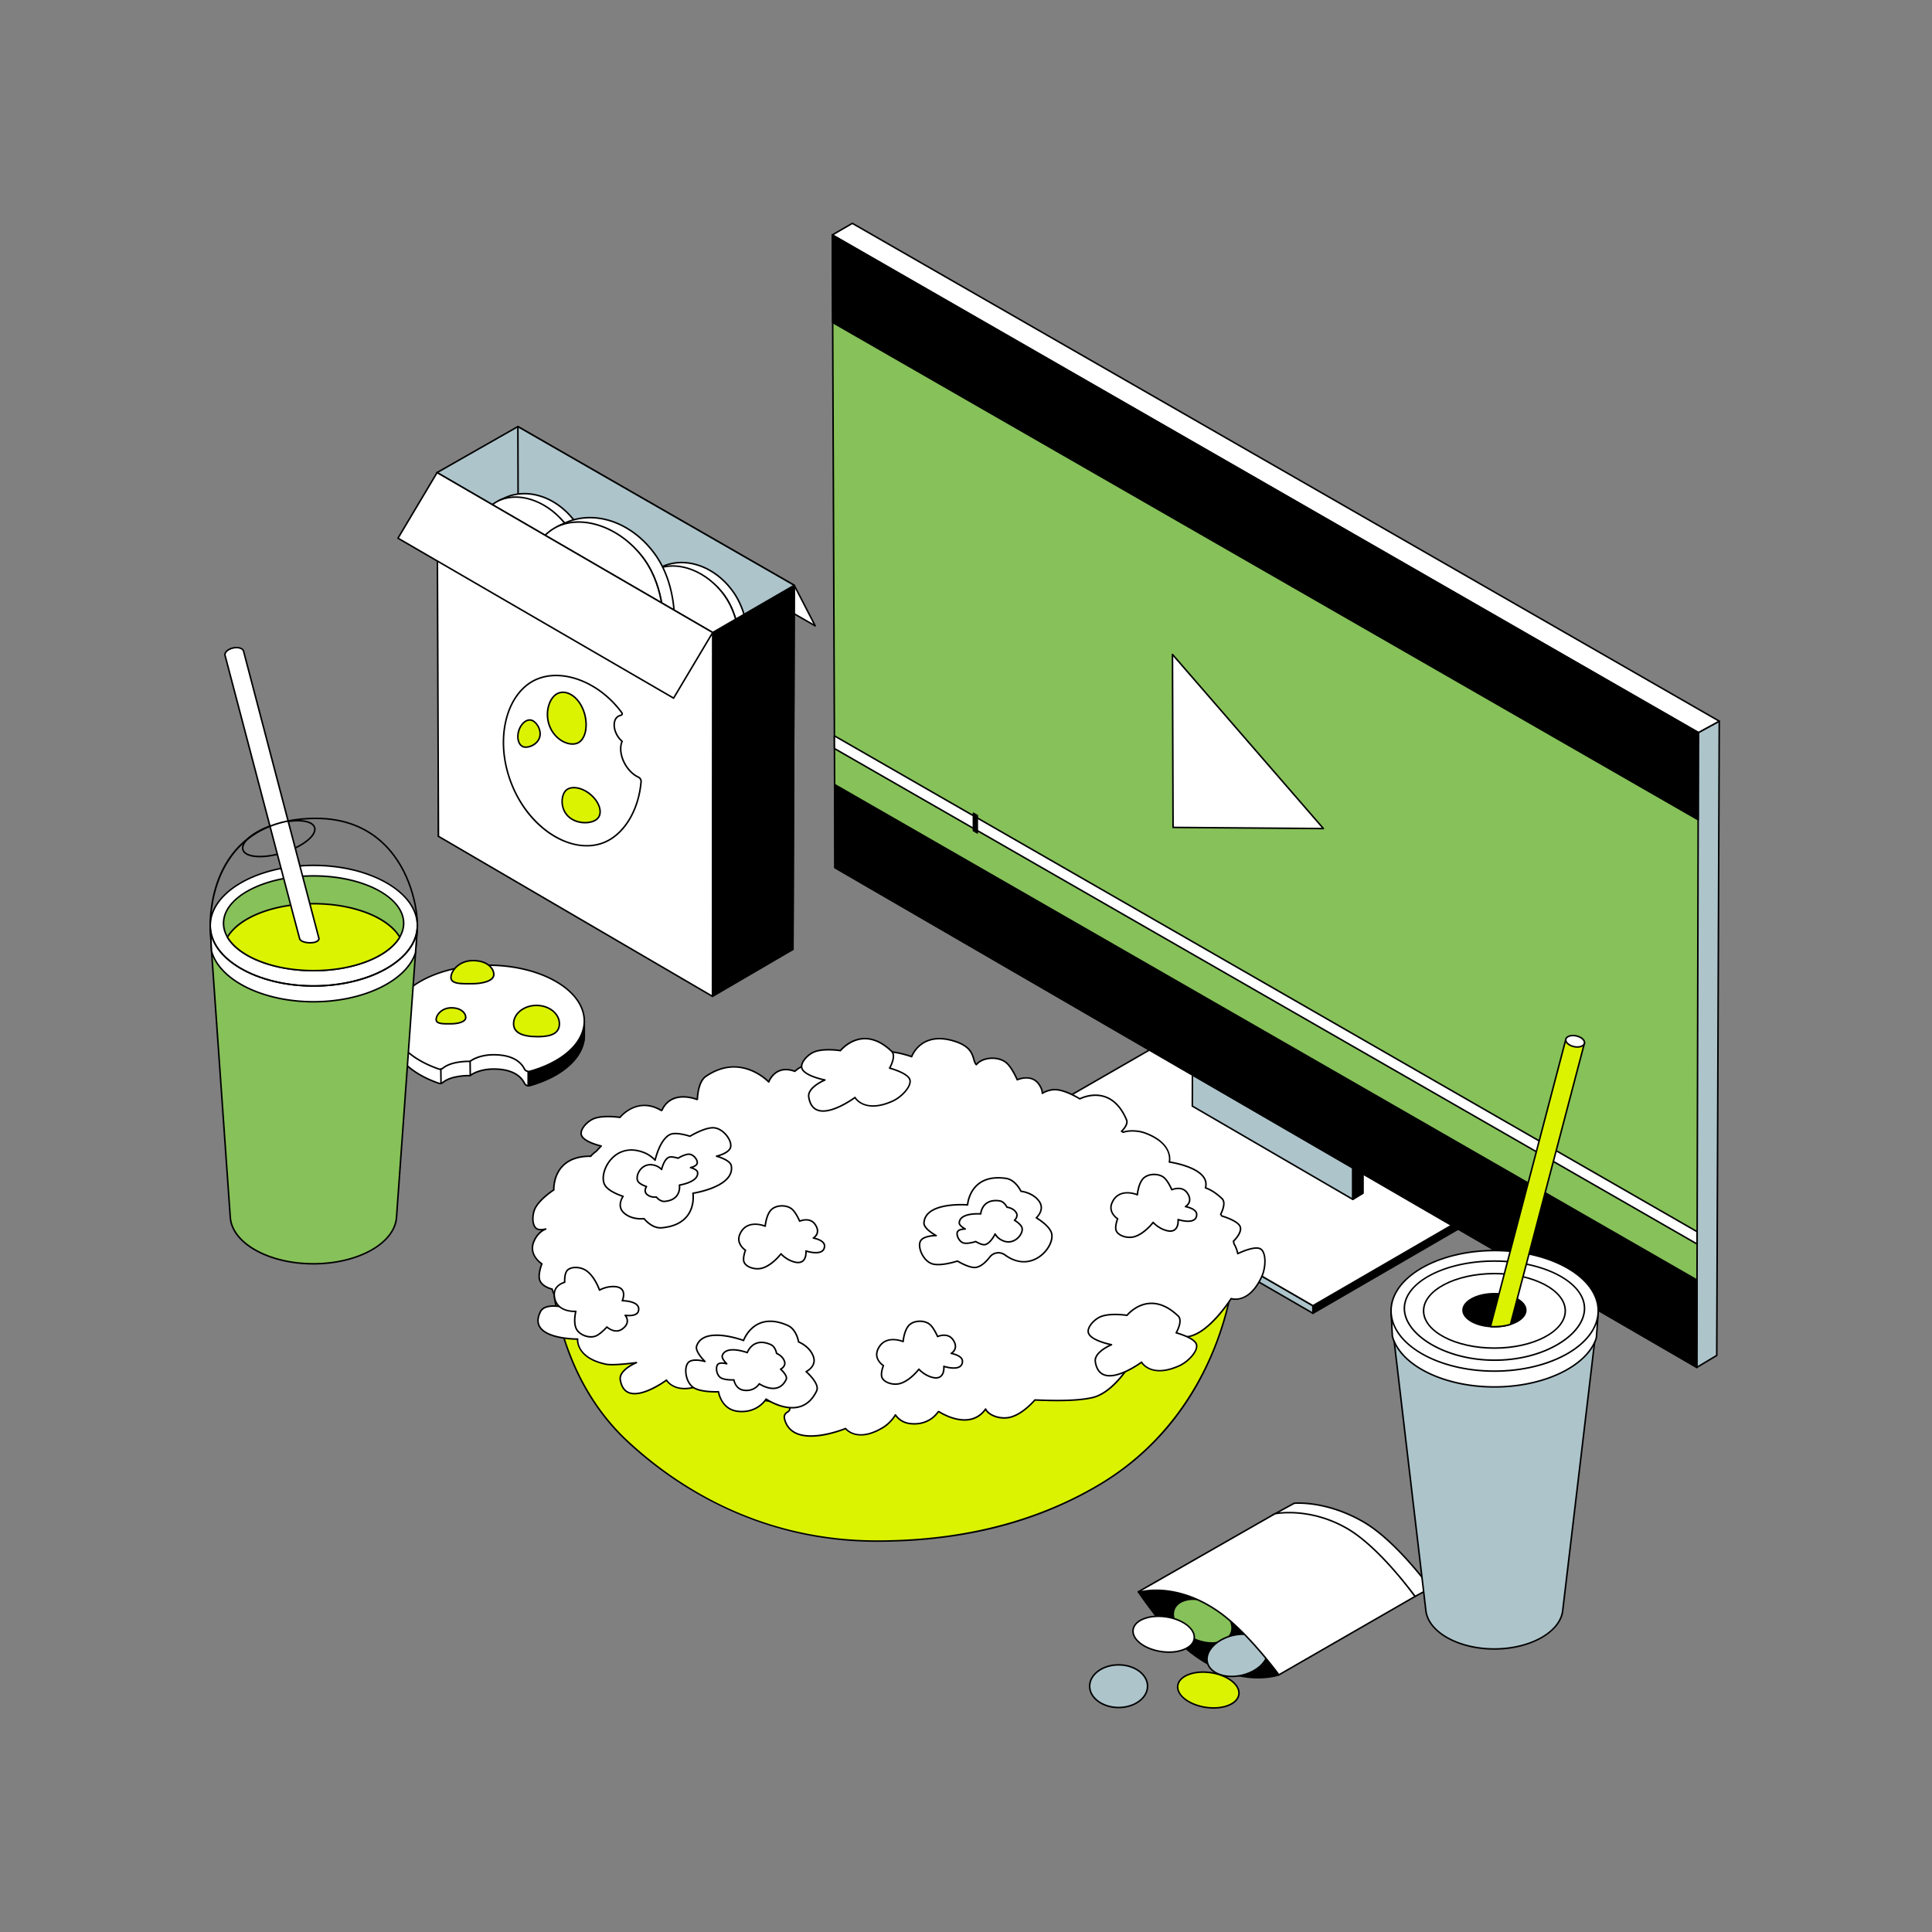 <svg xmlns="http://www.w3.org/2000/svg" viewBox="0 0 3000 3000" width="3000" height="3000"><rect x="0" y="0" width="3000" height="3000" fill="#808080" stroke="none"/><g transform="translate(1291.2 345.6) rotate(0.0 690 889.8) scale(1.199 1.199)"><svg width="1150.676" height="1483.64" viewBox="0 0 1150.676 1483.64"><path d="m623.443 1412.571-392.669-227.035v-9.835l392.669 227.035z" fill="#adc4cb"/><path d="M623.443 1413.571a1 1 0 0 1-.5-.134l-392.668-227.035a1.002 1.002 0 0 1-.5-.866v-9.835a1 1 0 0 1 1.5-.866l392.668 227.035c.309.179.5.509.5.866v9.835a1 1 0 0 1-1 1zm-391.668-228.612 390.668 225.878v-7.525l-390.668-225.878z"/><path d="m884.599 1251.319-261.156 151.417v9.835l261.156-151.417z"/><path d="M623.443 1413.571a1 1 0 0 1-1-1v-9.835a1 1 0 0 1 .498-.865l261.156-151.417a1 1 0 0 1 1.502.865v9.835a1 1 0 0 1-.498.865l-261.157 151.417a.997.997 0 0 1-.501.135zm1-10.259v7.523l259.156-150.257v-7.523z"/><path d="m623.443 1402.736-392.669-227.035 261.513-150.512 392.312 226.13z" fill="#fff"/><path d="M623.443 1403.736a1 1 0 0 1-.5-.134l-392.668-227.035a1 1 0 0 1 .001-1.733l261.512-150.512a1 1 0 0 1 .998 0l392.313 226.13a.999.999 0 0 1 .001 1.731L623.944 1403.6a.997.997 0 0 1-.501.135zm-390.667-228.033 390.667 225.877 259.159-150.259-390.315-224.979-259.511 149.36z"/><path d="m467.564 1036.135-.322 108.104 207.875 120.839v-108.68z" fill="#adc4cb"/><path d="M675.117 1266.078a.998.998 0 0 1-.502-.135L466.74 1145.104a1 1 0 0 1-.498-.867l.323-108.104a1 1 0 0 1 1.502-.862l207.552 120.263a1 1 0 0 1 .499.865v108.68a1 1 0 0 1-1 1zm-206.873-122.413 205.873 119.675v-106.366l-205.558-119.107-.316 105.798z"/><path d="m688.36 1257.01-13.243 8.068v-108.68l13.243-7.616z"/><path d="M675.117 1266.078a1 1 0 0 1-1-1v-108.68a1 1 0 0 1 .501-.867l13.243-7.616a.999.999 0 0 1 1.498.867v108.228a1 1 0 0 1-.48.854l-13.243 8.068a1 1 0 0 1-.52.146zm1-109.102v106.322l11.243-6.85V1150.51zm12.243 100.034h.01z"/><path d="m1149.676 645.731-3.258 821.442-25.817 15.465-26.461-38.871 11.102-773.799z" fill="#adc4cb"/><path d="M1120.602 1483.638a.997.997 0 0 1-.827-.437l-26.462-38.871a.996.996 0 0 1-.173-.577l11.102-773.799a1 1 0 0 1 .521-.864l44.434-24.237a.999.999 0 0 1 1.479.882l-3.258 821.441a1 1 0 0 1-.486.854l-25.817 15.466a.999.999 0 0 1-.513.142zm-25.458-40.173 25.753 37.83 24.523-14.691 3.249-819.185-42.436 23.147z"/><path d="M1105.242 669.968 13.057 35.368 1 16.035 26.94 1l1122.736 644.731z" fill="#fff"/><path d="M1105.242 670.968a.998.998 0 0 1-.502-.135L12.554 36.233a1 1 0 0 1-.346-.335L.151 16.564a1.004 1.004 0 0 1 .347-1.395L26.438.135a1 1 0 0 1 1-.002l1122.736 644.731a1 1 0 0 1-.019 1.745l-44.434 24.237a.992.992 0 0 1-.479.122zM13.774 34.628 1105.257 668.82l42.371-23.112L26.942 2.155 2.395 16.382z"/><path d="M1120.599 1482.64 4.433 835.435 1.006 16.036l1121.625 644.442z" fill="#87c159"/><path d="M1120.599 1483.639c-.173 0-.346-.045-.502-.135L3.931 836.3a1 1 0 0 1-.498-.861L.006 16.04a1.002 1.002 0 0 1 1.498-.872L1123.129 659.61a1 1 0 0 1 .502.869l-2.032 822.161a.999.999 0 0 1-1 .998zM5.43 834.857l1114.174 646.049 2.026-819.85L2.014 17.768l3.417 817.09z"/><path d="M1.48 129.41 1.006 16.036l1121.625 644.442-.279 112.942z"/><path d="M1122.352 774.42a.994.994 0 0 1-.498-.133L.982 130.277a1.002 1.002 0 0 1-.502-.863L.006 16.04a1.002 1.002 0 0 1 1.498-.872L1123.129 659.61c.311.179.503.511.502.87l-.279 112.942a1 1 0 0 1-1 .998zM2.478 128.83l1118.878 642.864.274-110.638L2.013 17.768zm1.955 706.605-.45-107.636 1116.896 641.726-.28 113.115z"/><path d="M1120.599 1483.639a.997.997 0 0 1-.501-.135L3.931 836.3a1 1 0 0 1-.498-.861l-.45-107.636a1.002 1.002 0 0 1 1.498-.872l1116.896 641.725a1 1 0 0 1 .502.869l-.28 113.115a.999.999 0 0 1-1 .998zM5.43 834.857l1114.174 646.049.274-110.803L4.99 729.531z"/><path d="M1120.879 1322.821 3.788 681.165l-.069-16.436 1117.16 642.098z" fill="#fff"/><path d="M1120.879 1323.821a.994.994 0 0 1-.498-.133L3.29 682.032a1 1 0 0 1-.502-.863l-.069-16.436a1.002 1.002 0 0 1 1.498-.871l1117.16 642.097a1 1 0 0 1 .502.867v15.995a.998.998 0 0 1-1 1zM4.785 680.585l1115.094 640.509v-13.688L4.726 666.462z"/><path d="M188.782 790.429v-22.417l-5.063-3.015v22.417z"/><path d="M188.782 791.429a1 1 0 0 1-.512-.141l-5.063-3.015a1 1 0 0 1-.488-.859v-22.417a1 1 0 0 1 1.512-.859l5.063 3.015a1 1 0 0 1 .488.859v22.417a.998.998 0 0 1-1 1zm-4.063-4.583 3.063 1.824v-20.09l-3.063-1.824z"/><path d="m637.009 784.8-194.687-1.483-.77-223.997z" fill="#fff"/><path d="M637.009 785.8h-.008l-194.687-1.482a1 1 0 0 1-.992-.997l-.77-223.998a1 1 0 0 1 1.756-.659l195.457 225.48a1 1 0 0 1-.756 1.655zm-193.69-3.475 191.485 1.458-192.243-221.772.757 220.314z"/></svg></g><g transform="translate(825.6 1611.6) rotate(0.0 570.0 391.2) scale(1.199 1.199)"><svg width="950.614" height="652.716" viewBox="0 0 950.614 652.716"><path d="M910.111 297.651s-10.596 183.436-175.003 281.147c-65.341 38.834-157.183 72.918-287.973 72.918-149.667 0-258.373-69.122-322.987-129.106-98.023-91.001-98.023-222.814-98.023-222.814s232.4-31.021 421.011-31.021 462.975 28.876 462.975 28.876z" fill="#dbf301"/><path d="M447.136 652.716c-67.691 0-132.896-14.181-193.805-42.15-47.145-21.648-90.837-50.995-129.862-87.223-50.808-47.168-74.841-105.429-86.055-145.999-12.149-43.951-12.289-77.217-12.289-77.548a1 1 0 0 1 .868-.991c2.325-.31 234.623-31.03 421.144-31.03s460.335 28.593 463.08 28.882a1 1 0 0 1 .894 1.052c-.026.46-2.924 46.687-25.918 104.245-13.505 33.805-31.199 64.862-52.59 92.308-26.744 34.313-59.373 63.045-96.981 85.396-36.95 21.96-77.217 39.161-119.683 51.125-51.662 14.554-108.454 21.934-168.801 21.934zM27.137 300.671c.112 5.518 1.227 36.453 12.222 76.202 11.148 40.301 35.025 98.172 85.471 145.004 63.312 58.776 170.622 128.839 322.306 128.839 109.491 0 206.207-24.486 287.462-72.778 84.659-50.315 127.596-123.839 148.708-176.658 21.073-52.722 25.195-95.86 25.737-102.735-18.074-1.872-281.082-28.771-461.908-28.771S43.018 298.591 27.136 300.67z"/><ellipse cx="467.958" cy="286.207" fill="#fff" rx="442.94" ry="191.471"/><path d="M467.958 478.678c-118.447 0-229.82-19.946-313.603-56.163-84.049-36.332-130.337-84.741-130.337-136.308s46.288-99.976 130.337-136.308c83.783-36.217 195.156-56.163 313.603-56.163s229.82 19.946 313.602 56.163c84.049 36.332 130.337 84.741 130.337 136.308s-46.288 99.976-130.337 136.308c-83.782 36.217-195.155 56.163-313.602 56.163zm0-382.941c-243.687 0-441.94 85.445-441.94 190.471s198.253 190.471 441.94 190.471 441.94-85.445 441.94-190.471S711.645 95.737 467.958 95.737z"/><ellipse cx="468.019" cy="286.207" fill="#fff" rx="430.467" ry="177.052"/><path d="M468.019 464.259c-115.109 0-223.344-18.443-304.766-51.932-81.704-33.605-126.7-78.395-126.7-126.119s44.996-92.514 126.7-126.119c81.422-33.489 189.657-51.932 304.766-51.932s223.344 18.443 304.766 51.932c81.704 33.605 126.701 78.395 126.701 126.119s-44.997 92.514-126.701 126.119c-81.422 33.489-189.657 51.932-304.766 51.932zm0-354.103c-236.809 0-429.467 78.976-429.467 176.052S231.21 462.26 468.019 462.26s429.467-78.977 429.467-176.052-192.658-176.052-429.467-176.052z"/><path d="M943.625 273.172c-8.03-4.23-29.177 6.289-29.177 6.289s-1.445-7.355-4.88-12.681a89.337 89.337 0 0 0-.716-3.484c6.403-6.252 10.646-13.692 8.707-18.762-2.614-6.836-17.956-12.093-23.804-13.874-.473-.721-.956-1.447-1.452-2.178 2.073-4.068 7.02-15.242 1.749-20.276-7.587-7.246-14.781-11.629-21.44-14.013 7.108-25.907-46.784-33.409-46.784-33.409s6.366-23.513-31.41-37.542c-8.653-3.213-20.587-3.696-28.344-1.058-.715-.39-1.436-.779-2.156-1.167 3.907-3.873 8.572-9.886 6.411-14.987-20.513-48.434-60.475-27.055-60.475-27.055s-20.29-12.865-33.974-11.883c-4.987.358-10.433 2.126-14.529 4.723-.084-3.394-1.361-7.441-4.766-12.155-9.756-13.508-27.764-5.409-27.764-5.409s-6.865-16.14-14.401-22.255c-9.62-7.808-28.391-7.516-37.31 1.309-.447.442-.872.913-1.285 1.401-5.759-5.882-.526-21.007-26.593-29.831-45.093-15.264-57.168 19.493-57.168 19.493s-42.606-15.928-57.202.937c-30.131-15.957-51.076 10.376-51.076 10.376s-23.727-3.764-35.901 2.564c-2.491 1.295-4.939 3.059-7.094 5.063-25.628-9.381-33.794 13.786-33.794 13.786s-35.843-38.427-81.364-7.267c-10.336 7.076-10.863 27.17-11.1 29.786l-.509.13c-4.089-1.594-33.417-11.941-45.378 14.028-.245.091-.483.184-.728.275-31.476-18.855-53.596 8.951-53.596 8.951s-23.727-3.764-35.901 2.565c-8.225 4.275-16.027 13.62-14.104 20.087 2.286 7.687 18.013 12.506 25.702 14.429a260.434 260.434 0 0 0-6.469 6.864c-2.564 1.79-5.115 3.931-7.047 6.355-50.381-.454-47.836 43.563-47.836 43.563S8.471 209.871 3.616 222.703c-3.281 8.67-2.867 20.836 2.877 24.375 2.866 1.766 7.162 1.574 11.701.486-5.998 2.503-11.566 7.321-15.281 15.959-7.691 17.881 10.28 29.089 10.28 29.089s-5.601 13.921-2.618 21.601c2.012 5.179 8.364 9.291 15.888 11.13 2.725 10.343 15.011 23.513 15.011 23.513s-24.1-5.983-30.019 5.598c-18.515 36.226 48.07 35.631 48.07 35.631s-2.849 24.193 36.575 32.53c9.991 2.113 39.597-2.044 39.597-2.044s-22.991 9.381-20.942 22.224c6.411 40.175 59.834.428 59.834.428s10.914 19.295 43.849 6.712c35.737 10.594 74.421 18.816 114.352 24.647a7.5 7.5 0 0 0 .595 2.413c4.328 9.762-9.246 5.394-5.57 17.869 11.498 39.024 78.68 11.052 78.68 11.052s14.583 19.513 48.923-1.571c6.019-3.695 11.961-9.889 15.635-16.058 3.691 5.206 9.594 10.123 18.969 11.239 23.496 2.797 34.701-12.584 36.534-15.386l.875-.044c5.013 3.214 40.528 24.512 60.438-3.414 3.982 8.517 19.738 13.932 32.44 10.469 13.495-3.679 25.607-15.722 31.284-22.113 2.017-.398 47.386 3.051 74.441-3.133 31.118-7.113 55.44-53.64 55.44-53.64s47.971-31.856 49.178-30.856c31.331 25.952 75.183-43.754 75.183-43.754s22.994 8.043 39.707-28.623c5.566-12.21 5.877-31.754-1.919-35.86z" fill="#fff"/><path d="M361.794 516.655c-7.192 0-14.213-1.069-20.181-3.914-7.389-3.523-12.354-9.442-14.756-17.594-2.116-7.18 1.112-9.441 3.706-11.258 2.277-1.595 3.652-2.558 1.909-6.488a8.148 8.148 0 0 1-.576-1.939c-40.458-5.94-78.607-14.172-113.417-24.472-8.001 3.02-14.746 4.167-20.371 4.168-14.67.001-21.742-7.8-23.762-10.521-5.242 3.749-32.578 22.388-49.031 15.692-6.226-2.533-10.111-8.38-11.547-17.376-1.501-9.407 9.131-16.849 16.013-20.618-9.253 1.1-26.546 2.81-33.888 1.258-35.005-7.403-37.364-27.547-37.4-32.511-6.444-.063-39.512-1.133-48.851-16.242-3.534-5.718-3.224-12.73.922-20.842 4.978-9.74 21.348-7.954 28.164-6.732-3.562-4.155-10.773-13.234-13.073-21.096-7.918-2.07-14.026-6.48-16.013-11.595-2.719-7 1.194-18.518 2.334-21.585-3.297-2.365-17.031-13.473-9.982-29.862 2.568-5.971 6.186-10.576 10.792-13.752-2.797.107-5.081-.376-6.818-1.446-6.197-3.817-6.707-16.545-3.288-25.58 4.554-12.034 21.79-23.906 24.967-26.016-.072-3.264.209-18.981 11.5-30.836 8.398-8.818 20.8-13.275 36.882-13.202 1.725-2.072 4.028-4.124 6.856-6.108a266.465 266.465 0 0 1 5.216-5.571c-8.966-2.386-22.509-7.17-24.743-14.682-2.075-6.977 6.03-16.804 14.601-21.259 11.424-5.939 32.206-3.291 35.961-2.749 3.097-3.537 24.668-26.223 54.028-9.023 11.884-24.981 39.781-16.502 45.659-14.382 1.016-15.078 4.872-25.009 11.46-29.519 23.875-16.343 45.089-13.457 58.68-8.158 11.96 4.662 20.09 11.784 22.902 14.488 1.349-2.924 5.094-9.565 12.515-13.063 6.147-2.897 13.343-2.932 21.396-.105 2.142-1.925 4.504-3.58 6.862-4.806 11.425-5.939 32.206-3.291 35.961-2.748 2.997-3.424 23.315-24.82 51.253-10.549 14.246-15.116 50.471-3.219 56.863-.96 2.415-5.537 16.79-33.141 58.052-19.173 18.928 6.407 21.824 16.196 23.939 23.343.688 2.324 1.297 4.384 2.358 5.899.188-.202.373-.393.557-.575 9.174-9.077 28.315-9.759 38.645-1.375 6.696 5.435 12.721 18.221 14.299 21.747 3.929-1.456 19.235-6.092 28.046 6.107 2.755 3.815 4.374 7.528 4.828 11.062 4.022-2.224 8.983-3.712 13.585-4.042 12.833-.922 30.844 9.735 34.096 11.734 2.959-1.45 17.578-7.9 33.234-2.372 11.959 4.223 21.417 14.379 28.111 30.183 2.177 5.139-1.672 10.904-5.688 15.128l.61.331c7.914-2.534 19.844-2.043 28.594 1.206 33.542 12.456 32.921 32.729 32.228 37.644 5.966.946 35.065 6.222 44.393 20.386 2.673 4.059 3.483 8.505 2.413 13.231 7.033 2.679 14.075 7.358 20.943 13.917 5.49 5.243 1.153 16.001-1.284 20.925.316.469.626.937.933 1.402 6.621 2.042 21.403 7.314 24.1 14.367 1.901 4.972-1.29 12.214-8.544 19.442.202.918.392 1.852.566 2.787 2.612 4.127 4.064 9.271 4.633 11.61 4.608-2.163 21.573-9.608 28.942-5.728 8.236 4.338 8.183 24.393 2.364 37.159-15.17 33.281-35.917 30.367-40.169 29.364-3.663 5.677-29.802 44.868-55.82 49.033-7.419 1.188-14.178-.621-20.095-5.375-3.841 1.485-31.142 19.211-48.129 30.489-2.102 3.959-25.567 46.971-55.982 53.923-21.663 4.951-54.537 3.78-68.576 3.28-2.533-.09-4.774-.172-5.611-.154-6.107 6.824-18.082 18.452-31.498 22.11-12.292 3.35-27.593-1.273-32.829-9.585-20.355 26.419-55.376 5.858-60.581 2.58l-.057.003c-2.691 3.911-14.188 18.148-37.202 15.405-7.763-.924-14.072-4.439-18.775-10.456-3.839 5.962-9.551 11.673-15.187 15.134-31.214 19.164-46.796 5.096-49.733 1.915-4.1 1.64-24.874 9.541-44.417 9.542zm-143.355-67.719c.096 0 .191.014.284.041 35.019 10.381 73.446 18.663 114.212 24.616a1 1 0 0 1 .852.904c.066.771.239 1.475.513 2.094 2.41 5.435-.247 7.295-2.59 8.937-2.388 1.673-4.644 3.253-2.935 9.054 2.234 7.583 6.842 13.084 13.696 16.353 22.742 10.844 63.235-5.772 63.641-5.941a1 1 0 0 1 1.185.325c.575.763 14.512 18.49 47.599-1.825 5.775-3.546 11.637-9.568 15.299-15.717a1 1 0 0 1 1.675-.067c4.445 6.268 10.592 9.91 18.271 10.824 22.789 2.715 33.635-11.969 35.579-14.94a.995.995 0 0 1 .79-.451l.874-.044c.206-.009.413.045.587.157 3.992 2.56 39.571 24.218 59.084-3.153a.999.999 0 0 1 1.72.157c3.861 8.26 19.354 13.177 31.271 9.927 13.118-3.576 24.927-15.201 30.799-21.812.145-.163.34-.275.554-.317.5-.099 2.023-.05 6.353.104 13.959.497 46.651 1.662 68.059-3.231 30.306-6.927 54.535-52.668 54.776-53.129.078-.149.193-.277.333-.37.12-.08 12.137-8.057 24.147-15.81 24.899-16.073 25.429-15.641 26.222-14.983 5.538 4.587 11.883 6.346 18.857 5.23 26.575-4.254 54.562-48.302 54.842-48.746a1 1 0 0 1 1.176-.411c.904.312 22.364 7.235 38.468-28.094 5.422-11.896 5.68-30.791-1.476-34.56-7.487-3.943-28.058 6.197-28.266 6.3a.999.999 0 0 1-1.427-.703c-.014-.072-1.452-7.235-4.739-12.332a1.003 1.003 0 0 1-.143-.36 87.399 87.399 0 0 0-.708-3.445 1.002 1.002 0 0 1 .276-.937c6.739-6.58 10.064-13.524 8.472-17.689-2.498-6.532-18.359-11.812-23.161-13.274a.993.993 0 0 1-.544-.408c-.471-.717-.951-1.439-1.444-2.166a1 1 0 0 1-.063-1.015c1.686-3.308 6.806-14.46 1.949-19.099-6.941-6.629-14.036-11.27-21.086-13.795a1 1 0 0 1-.627-1.206c1.229-4.478.579-8.681-1.93-12.492-9.693-14.721-43.686-19.614-44.028-19.661a1.002 1.002 0 0 1-.827-1.252c.246-.924 5.604-22.827-30.792-36.343-8.52-3.164-20.159-3.605-27.674-1.049a1 1 0 0 1-.801-.069c-.603-.329-1.21-.657-1.817-.985l-.334-.18a.998.998 0 0 1-.229-1.591c3.177-3.149 8.206-9.14 6.195-13.887-6.461-15.256-15.517-25.037-26.915-29.07-16.323-5.776-32.012 2.423-32.168 2.507a1.005 1.005 0 0 1-1.007-.037c-.2-.127-20.171-12.683-33.367-11.73-4.841.347-10.099 2.056-14.066 4.57a.998.998 0 0 1-1.534-.819c-.089-3.612-1.629-7.512-4.577-11.594-9.157-12.679-25.837-5.397-26.543-5.082a1.004 1.004 0 0 1-1.33-.52c-.067-.159-6.857-15.983-14.111-21.871-9.447-7.668-27.604-7.041-35.977 1.244-.39.387-.792.824-1.225 1.336a.999.999 0 0 1-1.477.053c-1.86-1.899-2.637-4.526-3.537-7.567-2.102-7.102-4.717-15.941-22.663-22.016-18.059-6.114-33.441-4.798-44.482 3.804-8.36 6.513-11.392 14.986-11.421 15.071a1 1 0 0 1-1.295.608c-.42-.157-42.123-15.491-56.095.655a1 1 0 0 1-1.224.229c-29.026-15.373-48.99 9.068-49.826 10.116a1.005 1.005 0 0 1-.939.365c-.235-.037-23.545-3.638-35.283 2.464-2.368 1.231-4.744 2.928-6.874 4.909a1.001 1.001 0 0 1-1.025.207c-7.756-2.839-14.622-2.899-20.409-.179-8.73 4.104-12.066 13.267-12.099 13.359a1.001 1.001 0 0 1-1.674.349c-.089-.095-9.024-9.545-23.316-15.097-19.094-7.418-38.188-4.735-56.752 7.973-4.18 2.861-9.412 10.069-10.605 28.158-.026.389-.046.691-.064.893a1 1 0 0 1-.746.878l-.508.13c-.204.053-.419.04-.615-.036-3.287-1.282-32.449-11.793-44.106 13.515a1 1 0 0 1-.562.52l-.726.275a1.003 1.003 0 0 1-.862-.08c-30.339-18.175-51.418 7.609-52.3 8.716a1.002 1.002 0 0 1-.939.365c-.234-.037-23.545-3.638-35.283 2.464-7.863 4.087-15.352 13.044-13.606 18.915 2.173 7.309 18.198 12.046 24.986 13.744a1 1 0 0 1 .472 1.67 258.323 258.323 0 0 0-6.444 6.838c-.05.055-.106.104-.167.147-2.885 2.014-5.186 4.086-6.838 6.159a.979.979 0 0 1-.791.376c-15.735-.153-27.798 4.085-35.883 12.563-11.795 12.369-10.955 29.768-10.946 29.943a1 1 0 0 1-.457.898c-.199.128-19.976 12.983-24.658 25.356-3.136 8.288-2.748 19.957 2.466 23.169 2.316 1.427 5.998 1.55 10.943.365a1 1 0 0 1 .618 1.895c-6.559 2.737-11.521 7.929-14.747 15.431-7.255 16.867 9.187 27.405 9.891 27.845.41.257.578.772.398 1.221-.054.136-5.418 13.646-2.614 20.866 1.802 4.638 7.624 8.67 15.194 10.521a.999.999 0 0 1 .729.717c2.631 9.984 14.654 22.956 14.775 23.085a1 1 0 0 1-.972 1.653c-.233-.058-23.399-5.657-28.888 5.083-3.805 7.446-4.143 13.798-1.002 18.879 9.55 15.455 47.782 15.305 48.173 15.297.311 0 .562.119.753.332s.282.5.249.785c-.107.949-2.196 23.402 35.789 31.435 9.705 2.052 38.957-2.015 39.251-2.056a1.001 1.001 0 0 1 .517 1.916c-.222.091-22.233 9.23-20.333 21.141 1.318 8.258 4.791 13.586 10.324 15.838 16.827 6.849 47.616-15.825 47.926-16.055a.997.997 0 0 1 1.467.31c.431.754 10.95 18.37 42.622 6.27a.999.999 0 0 1 .357-.066z"/><path d="M564.512 216.307s-55.115-4.518-56.47 23.491c-.372 7.681 15.811 16.263 15.811 16.263s-15.269-.179-19.877 6.325c-4.903 6.919 1.771 24.889 13.553 29.816 10.778 4.508 33.882-3.162 33.882-3.162s16.009 9.856 24.395 8.132c6.696-1.376 12.821-7.308 17.506-13.36 4.76-6.149 13.519-7.213 19.781-2.604l.209.152c34.334 24.847 64.15-10.39 60.084-28.009-2.355-10.203-19.877-20.329-19.877-20.329s11.294-9.939 4.066-20.781c-8.081-12.122-23.943-13.553-23.943-13.553s-6.776-14.908-19.425-16.715c-47.128-6.732-49.693 34.334-49.693 34.334z" fill="#fff"/><path d="M573.667 298.371c-8.164 0-20.017-6.826-22.382-8.239-3.364 1.074-23.848 7.297-34.141 2.992-8.048-3.365-13.011-11.914-14.817-18.212-1.547-5.397-1.243-10.173.834-13.104 3.48-4.911 12.275-6.252 17.217-6.615-4.811-2.989-13.63-9.325-13.334-15.444.268-5.54 2.575-10.254 6.858-14.013 13.793-12.106 43.773-10.871 49.708-10.496.443-3.81 2.779-17.394 14.038-26.559 8.974-7.305 21.321-9.895 36.7-7.698 11.834 1.69 18.584 14.032 19.946 16.774 3.001.385 16.639 2.719 24.113 13.929 6.302 9.453-.626 18.295-3.287 21.138 3.974 2.46 17.143 11.207 19.241 20.301 2.284 9.898-5.167 23.779-16.964 31.602-13.646 9.049-29.931 8.116-44.681-2.558l-.215-.157c-5.905-4.347-13.986-3.288-18.397 2.41-6.114 7.898-12.202 12.517-18.096 13.728-.733.151-1.518.22-2.34.22zm-22.256-10.331c.183 0 .365.05.524.148.157.096 15.772 9.626 23.67 8.004 5.412-1.112 11.104-5.484 16.917-12.993 5.08-6.564 14.377-7.793 21.164-2.797l.202.148c19.219 13.908 34.816 7.543 42.403 2.512 10.963-7.27 18.194-20.498 16.12-29.486-2.229-9.66-19.232-19.589-19.403-19.688a1.002 1.002 0 0 1-.161-1.616c.434-.383 10.545-9.501 3.896-19.476-7.727-11.59-23.047-13.098-23.201-13.112a1 1 0 0 1-.82-.582c-.066-.144-6.708-14.432-18.657-16.139-14.792-2.114-26.615.328-35.137 7.255-12.249 9.957-13.407 25.99-13.417 26.151a.998.998 0 0 1-1.079.933c-.347-.028-34.827-2.688-49.211 9.938-3.859 3.387-5.938 7.628-6.178 12.605-.28 5.776 10.936 13.026 15.281 15.332.407.216.614.683.5 1.13s-.505.737-.98.753c-.142-.006-14.799-.096-19.05 5.903-1.698 2.397-1.901 6.658-.543 11.397 1.683 5.872 6.272 13.827 13.666 16.918 10.313 4.314 32.954-3.113 33.181-3.188.103-.034.209-.051.315-.051z"/><path d="M399.868 16.516s-23.727-3.764-35.901 2.564c-8.225 4.276-16.027 13.621-14.104 20.087 3.043 10.235 29.917 15.386 29.917 15.386s-22.991 9.381-20.942 22.224c6.411 40.174 59.834.427 59.834.427s11.967 21.218 48.722 4.701c12.24-5.5 25.371-19.978 22.224-28.208-3.242-8.477-26.071-14.531-26.071-14.531s9.073-15.581 2.564-21.797c-38.038-36.328-66.245-.855-66.245-.855z" fill="#fff"/><path d="M377.425 95.749c-2.846 0-5.559-.434-8.027-1.438-6.226-2.534-10.111-8.38-11.547-17.376-1.723-10.801 12.548-19.011 18.773-22.045-7.219-1.699-25.135-6.744-27.719-15.438-2.074-6.977 6.03-16.804 14.601-21.259 11.416-5.935 32.176-3.295 35.953-2.75 2.142-2.505 13.003-14.223 29.569-15.356 12.652-.865 25.363 4.706 37.775 16.561 6.003 5.733.234 18.079-1.773 21.896 4.893 1.418 22.549 7.02 25.523 14.798 3.325 8.695-9.951 23.726-22.748 29.477-10.342 4.647-18.795 6.328-25.606 6.329-14.683.002-21.751-7.804-23.771-10.528-4.455 3.187-24.874 17.13-41.003 17.131zm7.067-79.335c-6.898 0-14.691.76-20.063 3.553-7.863 4.087-15.352 13.045-13.607 18.915 2.837 9.542 28.884 14.638 29.147 14.689a1 1 0 0 1 .19 1.908c-.222.091-22.233 9.23-20.333 21.141 1.318 8.257 4.791 13.586 10.324 15.838 16.827 6.85 47.617-15.826 47.926-16.055a.999.999 0 0 1 1.468.311c.474.83 12.028 20.195 47.441 4.28 11.924-5.358 24.589-19.384 21.7-26.938-3.022-7.903-25.17-13.863-25.393-13.922a.998.998 0 0 1-.607-1.469c.087-.149 8.602-14.971 2.738-20.571-11.982-11.443-24.174-16.832-36.236-16.013C411.91 3.252 400.761 17 400.65 17.139a1.003 1.003 0 0 1-.939.365c-.127-.02-7.044-1.089-15.22-1.089z"/><path d="M208.829 201.219s54.694-8.158 49.632-35.739c-1.388-7.564-19.101-12.233-19.101-12.233s14.908-3.305 17.913-10.687c3.197-7.855-7.395-23.831-19.989-25.944-11.522-1.933-32.27 10.799-32.27 10.799s-17.833-5.949-25.606-2.36c-13.628 6.293-19.571 33.345-19.571 33.345s-5.378-6.074-13.336-9.406c-39.092-16.371-60.095 24.733-52.122 40.962 4.617 9.398 23.986 15.266 23.986 15.266s-8.733 12.25.776 21.16c10.631 9.962 26.401 7.741 26.401 7.741s9.995 12.972 22.723 11.849c47.422-4.182 40.564-44.753 40.564-44.753z" fill="#fff"/><path d="M166.675 247.041c-11.105 0-19.707-9.615-21.565-11.862-3.009.309-16.82 1.145-26.653-8.069-8.29-7.768-3.559-17.957-1.615-21.331-4.43-1.49-19.245-7.007-23.36-15.384-4.479-9.117-.386-24.331 9.317-34.636 11.224-11.92 27.294-14.722 44.088-7.689 5.868 2.457 10.321 6.312 12.404 8.333 1.604-6.24 7.69-26.713 19.698-32.258 7.436-3.433 23.009 1.254 25.899 2.175 3.031-1.813 21.557-12.536 32.562-10.693 8.603 1.443 15.384 8.637 18.577 14.358 2.736 4.902 3.528 9.622 2.174 12.949-2.269 5.575-10.528 8.884-15.257 10.364 5.366 1.814 15.396 5.974 16.502 11.999 1.001 5.455-.172 10.571-3.485 15.207-10.673 14.931-40.148 20.559-46.009 21.545.436 3.812 1.257 17.569-7.617 29.059-7.073 9.157-18.506 14.492-33.98 15.857-.565.05-1.125.074-1.678.074zm-21.133-13.919c.307 0 .601.142.792.389.097.125 9.821 12.523 21.843 11.464 14.886-1.313 25.841-6.383 32.56-15.07 9.658-12.487 7.133-28.362 7.106-28.521a1.004 1.004 0 0 1 .838-1.155c.344-.052 34.524-5.318 45.652-20.888 2.986-4.178 4.043-8.781 3.144-13.682-1.044-5.687-13.616-10.191-18.372-11.447a1.002 1.002 0 0 1 .039-1.944c.144-.032 14.432-3.278 17.204-10.088 1.108-2.721.335-6.915-2.067-11.22-2.977-5.334-9.258-12.034-17.161-13.36-11.018-1.85-31.377 10.539-31.582 10.665a1.003 1.003 0 0 1-.839.096c-.175-.058-17.547-5.782-24.87-2.4-13.026 6.015-18.955 32.386-19.014 32.652a1.001 1.001 0 0 1-1.725.449c-.052-.059-5.334-5.948-12.974-9.147-21.881-9.163-35.618.588-41.86 7.216-9.018 9.577-13.046 24.104-8.979 32.383 4.372 8.898 23.189 14.692 23.379 14.75a1 1 0 0 1 .525 1.537c-.335.472-8.103 11.654.645 19.851 10.164 9.524 25.425 7.503 25.578 7.481a.929.929 0 0 1 .139-.01z"/><path d="M771.002 359.34s-23.727-3.764-35.901 2.564c-8.225 4.276-16.027 13.621-14.104 20.087 3.043 10.235 29.917 15.386 29.917 15.386s-22.991 9.381-20.942 22.224c6.411 40.174 59.834.427 59.834.427s11.967 21.218 48.722 4.701c12.24-5.5 25.371-19.978 22.224-28.208-3.242-8.477-26.071-14.531-26.071-14.531s9.073-15.581 2.564-21.797c-38.038-36.328-66.245-.855-66.245-.855z" fill="#fff"/><path d="M748.558 438.573c-2.846 0-5.559-.434-8.027-1.438-6.226-2.533-10.111-8.38-11.546-17.376-1.724-10.801 12.548-19.011 18.773-22.045-7.219-1.7-25.134-6.745-27.719-15.438-2.075-6.977 6.03-16.804 14.601-21.259 11.416-5.935 32.176-3.295 35.953-2.75 2.142-2.505 13.003-14.223 29.569-15.356 12.66-.866 25.364 4.707 37.775 16.561 6.002 5.733.234 18.079-1.773 21.896 4.893 1.418 22.549 7.02 25.523 14.798 3.325 8.695-9.952 23.726-22.749 29.477-10.342 4.647-18.795 6.328-25.606 6.329-14.683.001-21.751-7.804-23.771-10.528-4.456 3.187-24.875 17.13-41.004 17.13zm7.067-79.335c-6.898 0-14.691.76-20.063 3.553-7.863 4.087-15.353 13.045-13.607 18.915 2.836 9.537 28.884 14.638 29.147 14.689a1 1 0 0 1 .19 1.908c-.223.091-22.233 9.23-20.333 21.141 1.318 8.257 4.792 13.586 10.324 15.838 16.831 6.85 47.617-15.825 47.926-16.055a.999.999 0 0 1 1.468.311c.474.83 12.028 20.194 47.441 4.28 11.924-5.358 24.589-19.384 21.7-26.938-3.022-7.903-25.17-13.863-25.393-13.922a1 1 0 0 1-.607-1.469c.086-.149 8.601-14.971 2.738-20.571-11.981-11.443-24.175-16.831-36.236-16.013-17.277 1.171-28.426 14.919-28.537 15.058a1.003 1.003 0 0 1-.939.365c-.127-.02-7.044-1.089-15.219-1.089z"/><path d="M274.372 391.903s-51.798-19.365-60.734 7.215c-2.451 7.289 10.781 19.956 10.781 19.956s-14.643-4.333-20.849.669c-6.603 5.322-5.079 24.429 4.915 32.381 9.142 7.274 33.461 6.19 33.461 6.19s3.242 22.728 24.833 25.298c25.829 3.075 36.809-15.823 36.809-15.823s45.599 31.197 65.442-10.576c4.493-9.458-13.585-24.976-13.585-24.976s13.575-6.485 9.575-18.886c-4.472-13.865-19.344-19.564-19.344-19.564s-2.458-16.19-14.136-21.376c-43.51-19.32-57.168 19.493-57.168 19.493z" fill="#fff"/><path d="M272.299 484.947c-1.799 0-3.676-.108-5.638-.342-19.619-2.335-24.636-20.951-25.538-25.263-4.518.123-24.815.282-33.26-6.436-6.826-5.431-9.272-15.01-9.293-21.561-.018-5.614 1.576-10.126 4.373-12.381 4.686-3.777 13.515-2.671 18.368-1.673-3.814-4.187-10.573-12.686-8.622-18.492 1.768-5.257 5.272-9.165 10.418-11.614 16.57-7.889 45.08 1.469 50.687 3.446 1.465-3.545 7.413-15.978 20.744-21.729 10.624-4.583 23.211-3.711 37.408 2.594 10.926 4.852 14.057 18.566 14.621 21.574 2.783 1.188 15.269 7.15 19.405 19.973 3.452 10.701-5.402 17.296-8.818 19.379 3.92 3.6 16.933 16.477 12.781 25.219-5.385 11.337-13.157 18.447-23.1 21.131-18.55 5.009-38.575-6.8-42.961-9.6-2.404 3.441-12.368 15.773-31.574 15.774zm-30.352-27.633a1 1 0 0 1 .989.858c.13.897 3.405 22 23.961 24.448 24.837 2.956 35.719-15.15 35.827-15.333a1.002 1.002 0 0 1 1.428-.322c.223.152 22.532 15.181 42.167 9.876 9.349-2.526 16.686-9.274 21.807-20.056 4.114-8.661-13.159-23.638-13.333-23.788a1.002 1.002 0 0 1 .219-1.661c.522-.25 12.735-6.268 9.055-17.678-4.268-13.231-18.606-18.882-18.751-18.938a1.001 1.001 0 0 1-.63-.783c-.024-.156-2.522-15.714-13.553-20.612-13.658-6.065-25.698-6.937-35.784-2.594-14.499 6.243-19.981 21.354-20.035 21.506a.998.998 0 0 1-1.293.604c-.326-.122-32.776-12.078-50.057-3.848-4.636 2.208-7.792 5.722-9.38 10.445-1.843 5.481 6.973 15.512 10.525 18.916a1 1 0 0 1-.975 1.681c-.142-.042-14.214-4.125-19.938.488-2.287 1.844-3.644 5.887-3.628 10.817.019 6.109 2.267 15.013 8.538 20.003 8.743 6.956 32.554 5.985 32.794 5.973h.045z"/><path d="M347.066 237.381s-4.875-11.459-10.225-15.802c-6.83-5.544-20.158-5.337-26.491.93-6.816 6.744-7.901 21.379-7.901 21.379s-23.944-10.246-32.861 10.485c-5.461 12.696 7.299 20.654 7.299 20.654s-3.977 9.884-1.859 15.337c2.453 6.315 13.988 10.423 23.238 7.901 13.253-3.613 24.632-18.59 24.632-18.59s4.939 5.875 13.478 9.295c21.04 8.426 18.811-12.974 18.811-12.974s23.798 7.938 24.075-6.465c.15-7.802-14.535-10.306-14.535-10.306s10.746-5.966 2.052-18.004c-6.927-9.591-19.713-3.84-19.713-3.84z" fill="#fff"/><path d="M292.397 300.02c-8.073 0-16.164-3.791-18.301-9.294-1.909-4.915.679-12.853 1.58-15.325-2.664-1.962-11.974-9.872-7.006-21.422 8.003-18.607 27.734-13.261 32.913-11.479.445-3.822 2.205-14.904 8.064-20.701 6.607-6.537 20.389-7.031 27.825-.995 4.657 3.78 8.847 12.482 10.124 15.302 3.198-1.136 13.801-4.045 19.994 4.531 3.024 4.187 4.144 8.166 3.329 11.825-.656 2.946-2.429 5.021-3.827 6.259 4.29 1.085 13.299 4.161 13.171 10.832-.063 3.296-1.273 5.798-3.594 7.437-5.708 4.031-16.552 1.476-20.41.378.044 2.891-.394 9.276-4.764 12.576-3.536 2.671-8.747 2.656-15.489-.044-6.762-2.708-11.287-6.867-13.05-8.685-2.765 3.393-12.784 14.843-24.426 18.017-1.974.538-4.053.79-6.132.79zm-2.923-57.72c-6.81 0-14.678 2.498-18.967 12.469-5.063 11.771 6.789 19.335 6.909 19.41a1 1 0 0 1 .399 1.222c-.038.095-3.804 9.583-1.854 14.602 2.315 5.96 13.439 9.643 22.043 7.298 12.764-3.48 23.987-18.084 24.099-18.231a1.004 1.004 0 0 1 1.561-.039c.048.057 4.899 5.733 13.085 9.011 6.042 2.42 10.597 2.523 13.535.309 4.739-3.573 3.918-12.165 3.909-12.251a1 1 0 0 1 1.31-1.052c.139.046 13.965 4.577 20.012.306 1.797-1.27 2.696-3.18 2.747-5.841.132-6.852-13.565-9.278-13.704-9.302a1 1 0 0 1-.317-1.86c.036-.02 3.813-2.185 4.729-6.346.676-3.072-.334-6.502-3.003-10.198-6.36-8.806-18-3.733-18.493-3.513a1 1 0 0 1-1.329-.521c-.048-.112-4.841-11.282-9.935-15.417-6.608-5.364-19.305-4.927-25.158.864-6.467 6.398-7.597 20.599-7.607 20.742a1 1 0 0 1-1.39.846c-.461-.197-6.032-2.508-12.582-2.508z"/><path d="M525.671 386.795s-4.875-11.459-10.225-15.802c-6.83-5.544-20.158-5.337-26.491.93-6.816 6.744-7.901 21.379-7.901 21.379s-23.944-10.246-32.861 10.485c-5.461 12.696 7.299 20.654 7.299 20.654s-3.977 9.884-1.859 15.337c2.453 6.315 13.988 10.423 23.238 7.901 13.253-3.613 24.632-18.59 24.632-18.59s4.939 5.875 13.478 9.295c21.04 8.426 18.811-12.974 18.811-12.974s23.798 7.938 24.075-6.465c.15-7.802-14.535-10.306-14.535-10.306s10.746-5.966 2.052-18.004c-6.927-9.591-19.713-3.84-19.713-3.84z" fill="#fff"/><path d="M471.002 449.433c-8.073 0-16.163-3.79-18.301-9.293-1.909-4.915.679-12.853 1.58-15.326-2.664-1.962-11.974-9.872-7.007-21.422 8.003-18.607 27.734-13.262 32.913-11.479.445-3.822 2.205-14.904 8.064-20.701 6.607-6.537 20.389-7.031 27.825-.995 4.657 3.78 8.847 12.483 10.124 15.303 3.198-1.135 13.801-4.046 19.994 4.53 3.024 4.187 4.145 8.166 3.329 11.825-.656 2.946-2.429 5.021-3.827 6.259 4.29 1.085 13.299 4.161 13.171 10.832-.063 3.296-1.273 5.798-3.595 7.437-5.708 4.031-16.552 1.476-20.41.378.044 2.891-.394 9.276-4.764 12.576-3.536 2.671-8.747 2.656-15.489-.044-6.762-2.708-11.286-6.867-13.05-8.685-2.765 3.393-12.784 14.843-24.426 18.017-1.974.538-4.053.79-6.132.79zm-2.922-57.72c-6.81 0-14.679 2.498-18.968 12.469-5.05 11.741 6.419 19.103 6.91 19.41.41.257.578.772.398 1.221-.038.095-3.804 9.583-1.855 14.602 2.315 5.96 13.439 9.644 22.043 7.298 12.764-3.48 23.987-18.083 24.099-18.231a1.004 1.004 0 0 1 1.561-.039c.048.057 4.899 5.732 13.085 9.011 6.042 2.42 10.596 2.523 13.535.309 4.739-3.573 3.918-12.165 3.909-12.251a1 1 0 0 1 1.31-1.052c.139.046 13.964 4.577 20.012.306 1.797-1.27 2.695-3.18 2.747-5.841.132-6.852-13.565-9.278-13.704-9.302a1 1 0 0 1-.317-1.86c.036-.02 3.813-2.185 4.729-6.346.676-3.072-.334-6.503-3.003-10.198-6.36-8.806-18-3.733-18.493-3.513a1 1 0 0 1-1.329-.521c-.048-.112-4.841-11.283-9.935-15.417-6.608-5.363-19.305-4.927-25.158.864-6.467 6.398-7.596 20.599-7.607 20.742a1 1 0 0 1-1.39.846c-.461-.197-6.032-2.508-12.582-2.508z"/><path d="M829.029 196.675s-4.875-11.459-10.225-15.802c-6.83-5.544-20.158-5.337-26.491.93-6.816 6.744-7.901 21.379-7.901 21.379s-23.944-10.246-32.861 10.485c-5.461 12.696 7.299 20.654 7.299 20.654s-3.977 9.884-1.859 15.337c2.453 6.315 13.988 10.423 23.238 7.901 13.253-3.613 24.632-18.59 24.632-18.59s4.939 5.875 13.478 9.295c21.04 8.426 18.811-12.974 18.811-12.974s23.798 7.938 24.075-6.465c.15-7.802-14.535-10.306-14.535-10.306s10.746-5.966 2.052-18.004c-6.927-9.591-19.713-3.84-19.713-3.84z" fill="#fff"/><path d="M774.36 259.313c-8.073 0-16.163-3.79-18.301-9.293-1.909-4.915.679-12.853 1.58-15.326-2.664-1.962-11.974-9.872-7.006-21.422 8.002-18.607 27.733-13.262 32.913-11.479.445-3.822 2.205-14.904 8.064-20.701 6.606-6.537 20.389-7.031 27.825-.995 4.657 3.78 8.847 12.483 10.124 15.303 3.199-1.135 13.801-4.046 19.994 4.53 3.024 4.187 4.144 8.166 3.329 11.825-.656 2.946-2.429 5.021-3.827 6.259 4.291 1.085 13.299 4.161 13.171 10.832-.063 3.295-1.273 5.798-3.594 7.437-5.708 4.031-16.552 1.476-20.411.378.043 2.891-.394 9.276-4.764 12.576-3.535 2.67-8.747 2.656-15.488-.045-6.762-2.708-11.287-6.867-13.051-8.685-2.765 3.393-12.783 14.843-24.425 18.017-1.975.538-4.054.79-6.132.79zm-2.922-57.72c-6.811 0-14.679 2.498-18.968 12.469-5.05 11.741 6.419 19.103 6.91 19.41a1 1 0 0 1 .397 1.221c-.038.095-3.804 9.583-1.854 14.602 2.315 5.96 13.438 9.645 22.042 7.298 12.765-3.48 23.987-18.083 24.1-18.231a1.003 1.003 0 0 1 1.561-.039c.048.057 4.899 5.732 13.085 9.011 6.042 2.42 10.596 2.524 13.535.309 4.739-3.573 3.918-12.165 3.909-12.251a1 1 0 0 1 1.311-1.052c.138.046 13.965 4.577 20.012.306 1.797-1.27 2.696-3.18 2.747-5.841.132-6.862-13.565-9.278-13.703-9.301a1.001 1.001 0 0 1-.318-1.86c.036-.02 3.813-2.185 4.729-6.346.676-3.072-.334-6.502-3.002-10.198-6.36-8.807-18-3.733-18.493-3.513a1 1 0 0 1-1.329-.521c-.048-.112-4.842-11.283-9.936-15.417-6.607-5.364-19.304-4.927-25.158.864-6.466 6.398-7.596 20.599-7.607 20.742a1 1 0 0 1-1.391.846c-.461-.197-6.032-2.508-12.581-2.508z"/><path d="M97.399 374.459s-8.252 9.327-14.702 11.752c-8.234 3.096-20.811-1.32-24.834-9.269-4.33-8.555-.726-22.781-.726-22.781s-25.956 2.138-27.85-20.35c-1.16-13.772 13.462-17.28 13.462-17.28s-.643-10.635 3.092-15.137c4.326-5.214 16.568-5.458 24.544-.137 11.427 7.623 17.479 25.433 17.479 25.433s6.545-4.009 15.728-4.55c22.625-1.331 13.736 18.262 13.736 18.262s25.087.005 20.79 13.754c-2.328 7.448-17.051 5.174-17.051 5.174s8.304 9.061-3.754 17.727c-9.607 6.905-19.915-2.599-19.915-2.599z" fill="#fff"/><path d="M76.713 388.231c-7.875 0-16.465-4.364-19.742-10.838-3.722-7.354-1.883-18.423-1.094-22.189-5.487.044-25.885-1.126-27.586-21.309-1.055-12.529 10.28-17.084 13.428-18.102-.072-2.631-.014-10.979 3.354-15.038 4.741-5.713 17.554-5.877 25.868-.33 10.039 6.697 15.916 20.73 17.465 24.823 2.248-1.166 7.857-3.679 15.128-4.107 7.25-.428 12.198 1.209 14.706 4.862 3.1 4.514 1.493 10.709.537 13.438 4.007.18 15.102 1.19 19.241 6.821 1.683 2.29 2.038 5.046 1.055 8.192-1.99 6.368-11.509 6.434-15.923 6.104.935 1.616 1.959 4.146 1.649 7.148-.385 3.729-2.707 7.148-6.901 10.162-8.589 6.173-17.725.057-20.4-2.033-2.104 2.271-8.833 9.199-14.448 11.31-1.966.739-4.124 1.084-6.336 1.084zm-19.576-35.07a1.002 1.002 0 0 1 .97 1.245c-.035.139-3.46 13.967.648 22.083 3.719 7.347 15.625 11.78 23.59 8.785 6.146-2.311 14.224-11.387 14.305-11.478a1 1 0 0 1 1.427-.074c.397.365 9.833 8.862 18.654 2.522 3.701-2.66 5.746-5.595 6.077-8.722.449-4.238-2.449-7.487-2.479-7.519a1.001 1.001 0 0 1 .891-1.662c.139.021 13.899 2.056 15.944-4.484.794-2.54.547-4.636-.756-6.41-4.384-5.967-18.933-6.046-19.079-6.046a1.001 1.001 0 0 1-.911-1.412c.036-.079 3.535-7.969.171-12.859-2.086-3.031-6.441-4.375-12.937-3.992-8.803.518-15.201 4.366-15.265 4.405a1.003 1.003 0 0 1-1.469-.531c-.06-.175-6.081-17.581-17.087-24.923-7.418-4.948-19.136-4.977-23.219-.056-3.443 4.15-2.87 14.335-2.864 14.438a1 1 0 0 1-.764 1.032c-.563.136-13.773 3.488-12.7 16.224 1.788 21.219 25.755 19.521 26.772 19.438l.081-.003z"/><path d="M581.519 227.99s-27.112-2.222-27.779 11.556c-.183 3.778 7.778 8 7.778 8s-7.511-.088-9.778 3.111c-2.412 3.404.871 12.243 6.667 14.667 5.302 2.217 16.667-1.556 16.667-1.556s7.875 4.848 12 4c7.233-1.487 13.112-13.778 13.112-13.778s1.895 3.512 5.333 6c16.89 12.223 31.557-5.111 29.557-13.778-1.158-5.019-9.778-10-9.778-10s5.556-4.889 2-10.222c-3.975-5.963-11.778-6.667-11.778-6.667s-3.333-7.334-9.556-8.222c-23.183-3.312-24.445 16.889-24.445 16.889z" fill="#fff"/><path d="M586.018 268.867c-3.979 0-9.445-3.046-11.071-4.008-2.212.69-11.894 3.492-16.926 1.388-4.125-1.725-6.662-6.082-7.581-9.288-.804-2.804-.627-5.312.484-6.88 1.527-2.155 4.842-2.999 7.377-3.327-2.488-1.704-5.695-4.456-5.56-7.254.139-2.868 1.332-5.307 3.546-7.251 6.617-5.807 20.522-5.516 24.346-5.316.353-2.41 1.748-8.628 7.026-12.925 4.529-3.687 10.734-4.997 18.446-3.896 5.762.823 9.151 6.521 10.072 8.288 1.95.291 8.352 1.635 11.952 7.037 2.755 4.133.743 8.302-1.241 10.585 2.442 1.575 8.168 5.665 9.162 9.968 1.168 5.062-2.592 12.126-8.56 16.084-6.898 4.575-15.121 4.112-22.558-1.271-2.163-1.565-3.735-3.495-4.66-4.811-1.902 3.465-6.909 11.508-12.998 12.759a6.218 6.218 0 0 1-1.258.119zm-10.943-6.098c.183 0 .365.05.524.148 2.098 1.29 8.213 4.502 11.275 3.872 6.66-1.369 12.354-13.112 12.411-13.231a.998.998 0 0 1 1.781-.044c.018.033 1.841 3.35 5.041 5.666 9.204 6.661 16.657 3.626 20.28 1.224 5.231-3.469 8.693-9.735 7.716-13.967-.868-3.763-7.011-8.032-9.304-9.359a1 1 0 0 1-.161-1.616c.198-.176 4.849-4.387 1.829-8.917-3.653-5.48-10.963-6.219-11.037-6.226a1.001 1.001 0 0 1-.818-.581c-.032-.068-3.192-6.848-8.788-7.647-7.125-1.018-12.806.144-16.883 3.453-5.852 4.75-6.417 12.433-6.422 12.51a1.002 1.002 0 0 1-1.08.933c-.168-.014-16.921-1.303-23.832 4.765-1.815 1.594-2.753 3.505-2.866 5.843-.111 2.286 4.387 5.549 7.248 7.069.407.216.614.683.5 1.13s-.542.764-.98.753c-1.941-.028-7.344.422-8.951 2.689-.747 1.054-.819 2.988-.193 5.173.86 3 3.182 6.635 6.43 7.994 4.895 2.048 15.856-1.546 15.967-1.582.103-.034.209-.051.315-.051z"/><path d="M279.184 407.613s-27.567-10.306-32.323 3.84c-1.304 3.879 5.738 10.621 5.738 10.621s-7.793-2.306-11.096.356c-3.514 2.832-2.703 13.001 2.616 17.233 4.866 3.871 17.808 3.294 17.808 3.294s1.725 12.096 13.216 13.464c13.747 1.636 19.59-8.421 19.59-8.421s24.268 16.603 34.829-5.629c2.391-5.034-7.23-13.293-7.23-13.293s7.225-3.451 5.096-10.051c-2.38-7.379-10.295-10.412-10.295-10.412s-1.308-8.617-7.523-11.376c-23.156-10.282-30.425 10.374-30.425 10.374z" fill="#fff"/><path d="M278.081 457.599c-.975 0-1.993-.059-3.055-.185-10.233-1.218-13.217-10.502-13.908-13.433-3.04.056-13.215-.031-17.62-3.536-3.763-2.994-5.111-8.249-5.122-11.839-.01-3.131.902-5.666 2.502-6.955 2.237-1.803 6.084-1.644 8.823-1.222-2.104-2.487-4.764-6.385-3.786-9.294.982-2.923 2.929-5.094 5.786-6.454 8.626-4.107 23.112.369 26.919 1.672 1.04-2.346 4.311-8.475 11.112-11.409 5.779-2.493 12.604-2.028 20.284 1.382 5.759 2.557 7.583 9.531 8.003 11.58 1.887.846 8.2 4.117 10.361 10.816 1.63 5.052-1.642 8.759-4.354 10.542 2.615 2.465 8.658 8.867 6.44 13.538-2.927 6.163-7.165 10.031-12.594 11.497-9.597 2.591-19.883-3.093-22.865-4.933-1.695 2.27-7.089 8.235-16.926 8.235zm-16.153-15.642c.494 0 .918.364.99.857.067.463 1.773 11.355 12.344 12.614 12.895 1.536 18.381-7.545 18.608-7.932a1 1 0 0 1 1.428-.321c.117.08 11.825 7.959 22.059 5.19 4.836-1.308 8.638-4.814 11.302-10.422 1.693-3.563-4.463-9.946-6.978-12.105a1 1 0 0 1 .22-1.661c.261-.126 6.406-3.167 4.575-8.842-2.2-6.82-9.627-9.757-9.702-9.786a1.002 1.002 0 0 1-.629-.782c-.012-.081-1.31-8.113-6.94-10.614-7.141-3.171-13.419-3.636-18.66-1.382-7.525 3.235-10.388 11.097-10.416 11.176a1.002 1.002 0 0 1-1.293.604c-.172-.064-17.261-6.358-26.276-2.063-2.381 1.134-3.934 2.863-4.749 5.285-.801 2.383 2.937 7.141 5.482 9.58a1 1 0 0 1-.975 1.682c-2.03-.599-7.816-1.734-10.185.176-1.108.893-1.764 2.908-1.757 5.391.011 3.396 1.365 7.892 4.367 10.281 4.516 3.593 17.016 3.084 17.141 3.078h.045z"/><path d="M191.349 190.655s25.793-3.847 23.406-16.854c-.655-3.567-9.008-5.769-9.008-5.769s7.031-1.558 8.448-5.04c1.508-3.704-3.487-11.238-9.427-12.235-5.434-.912-15.218 5.092-15.218 5.092s-8.41-2.805-12.075-1.113c-6.427 2.968-9.229 15.725-9.229 15.725s-2.536-2.864-6.289-4.436c-18.435-7.72-28.34 11.664-24.58 19.317 2.177 4.432 11.312 7.199 11.312 7.199s-4.118 5.777.366 9.979c5.013 4.698 12.45 3.651 12.45 3.651s4.713 6.117 10.716 5.588c22.364-1.972 19.129-21.105 19.129-21.105z" fill="#fff"/><path d="M171.472 212.793c-5.16 0-9.194-4.176-10.398-5.571-1.914.153-8.168.28-12.704-3.97-3.474-3.255-2.532-7.578-1.184-10.159-2.654-.951-8.845-3.517-10.707-7.308-2.203-4.484-.233-11.92 4.483-16.929 5.453-5.791 13.246-7.158 21.38-3.751 2.332.977 4.205 2.41 5.363 3.437 1.036-3.691 3.957-12.221 9.35-14.711 3.54-1.634 10.424.321 12.37.93 1.948-1.145 10.352-5.851 15.508-4.988 4.242.712 7.572 4.235 9.135 7.035 1.369 2.453 1.752 4.845 1.053 6.563-.946 2.324-3.797 3.833-6.083 4.702 2.691 1.058 6.218 2.922 6.7 5.549.499 2.719-.084 5.267-1.734 7.574-4.9 6.855-17.886 9.629-21.554 10.289.195 2.361.228 8.444-3.747 13.591-3.429 4.44-8.946 7.024-16.396 7.681-.281.025-.56.037-.835.037zm-9.97-7.621c.307 0 .602.142.793.388.044.057 4.462 5.672 9.836 5.203 6.862-.605 11.901-2.925 14.976-6.895 4.414-5.697 3.267-12.976 3.255-13.049a1.001 1.001 0 0 1 .839-1.154c.16-.024 16.062-2.477 21.178-9.636 1.34-1.875 1.795-3.854 1.392-6.049-.393-2.139-5.287-4.191-8.279-4.982a1 1 0 0 1 .038-1.943c1.814-.404 6.741-1.99 7.739-4.441.462-1.136.108-2.943-.947-4.834-1.453-2.604-4.403-5.481-7.719-6.037-5-.84-14.435 4.9-14.53 4.958a.999.999 0 0 1-.839.096c-2.236-.745-8.633-2.404-11.34-1.154-5.907 2.728-8.645 14.909-8.672 15.032a1 1 0 0 1-1.725.449c-.024-.027-2.444-2.719-5.927-4.177-10.026-4.198-16.302.251-19.152 3.278-4.609 4.894-5.74 11.429-4.145 14.676 1.626 3.31 8.279 5.946 10.705 6.683a1.002 1.002 0 0 1 .524 1.538c-.145.206-3.546 5.125.235 8.669 4.591 4.303 11.558 3.399 11.629 3.39.045-.006.091-.009.136-.009z"/></svg></g><g transform="translate(1690.8 2332.8) rotate(0.0 265.8 160.2) scale(1.199 1.2)"><svg width="443.277" height="267.047" viewBox="0 0 443.277 267.047"><path d="m442.277 111.027-19.908 10.806c-3.523-4.91-48.306-62.335-89.789-86.18-49.177-28.265-95.27-18.769-95.27-18.769l28.559-15.636s40.134-4.397 89.311 23.857c43.302 24.89 87.097 85.922 87.097 85.922z" fill="#fff"/><path d="M422.37 122.832a1 1 0 0 1-.813-.417c-.421-.587-46.375-61.122-89.475-85.896-48.255-27.736-94.113-18.75-94.57-18.656a1 1 0 0 1-.682-1.857L265.389.371a.993.993 0 0 1 .372-.117c.403-.045 41.023-4.107 89.918 23.984 42.992 24.712 86.972 85.594 87.411 86.206a.998.998 0 0 1-.336 1.462l-19.908 10.806a.995.995 0 0 1-.477.121zM256.642 14.408c18.192 0 46.88 3.39 76.437 20.378 40.898 23.508 84.276 78.866 89.567 85.759l18.149-9.851c-5.677-7.715-46.381-61.884-86.113-84.722C308.103-.789 269.229 1.956 266.168 2.224L242.6 15.128c3.362-.365 8.153-.72 14.042-.72zM64.024 115.82s29.765 43.756 53.644 66.1c63.611 59.565 121.324 43.699 128.404 41.335 6.539-8.388 78.288-75.961 40.052-122.842-44.913-55.067-222.099 15.406-222.099 15.406z"/><path d="M219.227 227.929c-4.907 0-10.365-.316-16.293-1.127-30.151-4.126-59.068-18.981-85.949-44.152-23.685-22.163-53.489-65.829-53.787-66.267a1 1 0 0 1 .457-1.492c.444-.177 44.946-17.772 94.367-28.402 29.063-6.251 54.128-8.908 74.501-7.898 25.65 1.272 43.945 8.402 54.376 21.191 14.814 18.164 15.198 41.433 1.141 69.162-11.254 22.199-28.723 41.228-37.119 50.373-1.966 2.142-3.387 3.689-4.06 4.553a1.006 1.006 0 0 1-.472.334c-2.285.763-12.135 3.725-27.162 3.725zM65.563 116.293c4.669 6.756 31.298 44.788 52.788 64.896 26.573 24.882 55.121 39.562 84.853 43.631 22.981 3.145 38.694-1.266 42.272-2.422.771-.948 2.138-2.437 3.971-4.434 8.335-9.079 25.678-27.972 36.808-49.925 13.667-26.959 13.362-49.499-.906-66.994-22.879-28.05-81.628-22.338-126.884-12.606-44.805 9.635-85.563 25.017-92.902 27.854z"/><ellipse cx="147.35" cy="153.669" fill="#87c159" rx="25.651" ry="39.968" transform="matrix(.394 -.919 .919 .394 -51.921 228.615)"/><path d="M159.235 182.991c-7.024 0-14.755-1.56-22.377-4.825-20.765-8.894-32.952-27.12-27.167-40.628 5.786-13.508 27.387-17.262 48.152-8.368s32.952 27.12 27.167 40.628c-3.662 8.55-13.663 13.193-25.775 13.193zm-23.875-56.679c-11.267 0-20.487 4.21-23.83 12.014-5.352 12.494 6.363 29.542 26.115 38.002s40.175 5.177 45.526-7.317c5.352-12.495-6.364-29.542-26.115-38.002-7.414-3.175-14.925-4.697-21.696-4.697zm48.73 43.093h.01z"/><ellipse cx="96.862" cy="170.66" fill="#fff" rx="22.662" ry="39.968" transform="matrix(.147 -.989 .989 .147 -86.185 241.374)"/><path d="M103.728 194.842c-3.375 0-6.845-.257-10.345-.778-22.344-3.322-38.962-16.524-37.043-29.429.945-6.359 6.118-11.656 14.565-14.915 8.255-3.185 18.71-4.061 29.438-2.466 22.344 3.322 38.962 16.524 37.043 29.429-.945 6.359-6.118 11.656-14.565 14.915-5.562 2.146-12.123 3.244-19.092 3.244zm-13.742-46.367c-6.719 0-13.027 1.052-18.362 3.111-7.746 2.989-12.472 7.727-13.306 13.343-1.756 11.815 14.105 23.997 35.359 27.157 10.392 1.545 20.486.709 28.424-2.354 7.746-2.989 12.472-7.727 13.306-13.343 1.756-11.815-14.105-23.997-35.359-27.157a68.66 68.66 0 0 0-10.062-.757z"/><ellipse cx="192.352" cy="197.984" fill="#adc4cb" rx="39.968" ry="26.437" transform="matrix(.973 -.229 .229 .973 -40.292 49.411)"/><path d="M185.087 226.296c-16.379 0-29.869-7.286-32.61-18.913-3.471-14.725 11.593-30.921 33.581-36.104 10.58-2.494 21.184-2.108 29.859 1.088 8.819 3.248 14.611 9.008 16.311 16.218 3.471 14.725-11.593 30.921-33.581 36.104-4.626 1.09-9.196 1.608-13.56 1.608zm14.644-54.644c-4.299 0-8.755.522-13.214 1.573-20.914 4.93-35.311 20.047-32.093 33.699s22.852 20.747 43.765 15.818c20.914-4.93 35.311-20.047 32.093-33.698-1.541-6.536-6.887-11.792-15.055-14.8-4.679-1.723-9.957-2.591-15.496-2.591z"/><path d="M422.369 121.832 246.072 223.255l-.535-.761c.221.292-39.541-54.004-76.396-80.125-52.952-37.531-97.252-27.845-104.173-25.992l-.943-.557L241.048 14.749s43.881-9.344 93.049 18.915c43.307 24.89 88.272 88.168 88.272 88.168z" fill="#fff"/><path d="M246.072 224.255a1 1 0 0 1-.818-.425l-.535-.76v-.001c-.659-.907-39.897-54.186-76.155-79.884-52.15-36.962-95.23-28.012-103.337-25.842a.996.996 0 0 1-.767-.105l-.943-.557a1.001 1.001 0 0 1 .012-1.729L240.553 13.881c.089-.051.187-.088.287-.11.443-.094 44.822-9.099 93.756 19.026 43 24.714 88.138 87.822 88.588 88.456a.999.999 0 0 1-.317 1.446L246.57 224.122a.997.997 0 0 1-.498.133zM87.158 112.828c19.511 0 49.246 5.113 82.561 28.725 19.07 13.516 38.891 34.645 52.16 49.991a585.171 585.171 0 0 1 17.678 21.475c4.681 5.975 6.259 8.055 6.762 8.925l.035-.025.01.014 174.544-100.415c-5.663-7.78-47.478-64.095-87.31-86.988-46.835-26.918-89.361-19.379-92.196-18.833l-173.236 98.91c4.077-.829 10.588-1.778 18.992-1.778z"/><ellipse cx="38.496" cy="237.923" fill="#adc4cb" rx="37.496" ry="27.607"/><path d="M38.496 266.53C17.269 266.53 0 253.697 0 237.923s17.269-28.607 38.496-28.607 38.496 12.833 38.496 28.607-17.269 28.607-38.496 28.607zm0-55.214C18.372 211.316 2 223.252 2 237.923s16.372 26.607 36.496 26.607 36.496-11.936 36.496-26.607-16.372-26.607-36.496-26.607z"/><ellipse cx="154.692" cy="242.867" fill="#dbf301" rx="22.662" ry="39.968" transform="matrix(.147 -.989 .989 .147 -108.282 360.165)"/><path d="M161.558 267.05a70.43 70.43 0 0 1-10.346-.778c-22.344-3.322-38.962-16.523-37.043-29.429.945-6.359 6.118-11.656 14.565-14.915 8.254-3.185 18.708-4.061 29.437-2.466 10.728 1.595 20.476 5.474 27.447 10.922 7.133 5.575 10.541 12.148 9.596 18.507-.945 6.359-6.118 11.656-14.564 14.915-5.562 2.146-12.123 3.244-19.092 3.244zm-13.743-46.367c-6.719 0-13.027 1.052-18.362 3.111-7.746 2.989-12.472 7.727-13.306 13.343-1.756 11.815 14.105 23.997 35.359 27.157 10.393 1.545 20.486.709 28.423-2.354 7.746-2.989 12.472-7.727 13.306-13.343.835-5.616-2.308-11.524-8.849-16.637-6.704-5.239-16.118-8.975-26.51-10.52a68.66 68.66 0 0 0-10.062-.757z"/></svg></g><g transform="translate(2158.8 1606.8) rotate(0.0 162.0 477.6) scale(1.2 1.199)"><svg width="270.091" height="796.405" viewBox="0 0 270.091 796.405"><path d="m1 357.513 267.718 4.147-45.46 383.103s-.112.939-.172 1.405c-3.521 27.744-42.253 49.237-88.462 49.237-46.352 0-85.192-21.628-88.515-49.499-.045-.38-.14-1.144-.14-1.144L5.196 398.095z" fill="#adc4cb"/><path d="M134.623 796.405c-46.824 0-86.14-22.13-89.508-50.38l-.139-1.139L4.202 398.211.005 357.616a1 1 0 0 1 1.01-1.102l267.718 4.147a1.002 1.002 0 0 1 .977 1.118l-45.46 383.103-.172 1.413c-3.566 28.1-42.859 50.112-89.455 50.112zM2.11 358.53l4.08 39.462 40.771 346.654.14 1.142c3.25 27.262 41.693 48.618 87.521 48.618s84.029-21.244 87.47-48.363l.17-1.398 45.33-382.001z"/><path d="m268.61 365.857-1.874 26.088s-.376 1.663-.626 2.356c-12.831 35.312-67.004 61.761-131.32 61.761-65.214 0-119.528-27.231-131.382-63.27-.239-.727-.659-2.182-.659-2.182l-1.5-28.265v-.045l-.25-4.785 267.61 8.344z" fill="#fff"/><path d="M134.791 457.061c-64.489 0-120.142-26.898-132.332-63.958a88.956 88.956 0 0 1-.67-2.217 1 1 0 0 1-.038-.225l-1.75-33.096c-.015-.279.088-.552.284-.752s.45-.31.746-.3l267.61 8.344a1.002 1.002 0 0 1 .966 1.071l-1.874 26.088c-.004.05-.011.1-.022.149-.04.176-.397 1.744-.66 2.475-13.144 36.17-68.767 62.422-132.26 62.422zM3.743 390.441c.101.348.421 1.442.617 2.038 11.927 36.262 66.782 62.582 130.432 62.582 62.682 0 117.514-25.697 130.379-61.102.177-.492.459-1.664.573-2.162l1.794-24.973-265.483-8.278 1.688 31.894z"/><path d="M1.002 357.516c0 43.126 59.898 78.086 133.785 78.086s134.303-34.96 134.303-78.086-60.416-78.086-134.303-78.086S1.002 314.39 1.002 357.516z" fill="#fff"/><path d="M134.787 436.602c-74.32 0-134.785-35.478-134.785-79.086s60.464-79.086 134.785-79.086 135.303 35.478 135.303 79.086-60.697 79.086-135.303 79.086zm0-156.172c-73.218 0-132.785 34.581-132.785 77.086s59.567 77.086 132.785 77.086 133.303-34.581 133.303-77.086-59.8-77.086-133.303-77.086z"/><path d="M18.221 354.395c0 33.88 52.448 67.042 116.825 67.042 64.378 0 116.308-33.162 116.308-67.042s-52.189-61.344-116.566-61.344c-64.378 0-116.566 27.465-116.566 61.344z" fill="#fff"/><path d="M135.047 422.437c-30.737 0-60.236-7.442-83.064-20.956-22.092-13.077-34.762-30.24-34.762-47.086 0-34.377 52.74-62.344 117.566-62.344s117.566 27.968 117.566 62.344c0 16.864-12.575 34.026-34.5 47.085-22.69 13.514-52.098 20.957-82.807 20.957zm-.259-128.386c-63.724 0-115.566 27.07-115.566 60.344 0 16.122 12.313 32.657 33.781 45.365 22.524 13.333 51.662 20.677 82.045 20.677s59.399-7.343 81.784-20.675c21.305-12.689 33.523-29.225 33.523-45.367 0-33.274-51.843-60.344-115.566-60.344z"/><ellipse cx="134.788" cy="357.516" fill="#fff" rx="91.679" ry="48.247"/><path d="M134.787 406.763c-51.103 0-92.679-22.092-92.679-49.247s41.576-49.247 92.679-49.247 92.679 22.092 92.679 49.247-41.576 49.247-92.679 49.247zm0-96.494c-50 0-90.679 21.195-90.679 47.247s40.678 47.247 90.679 47.247 90.679-21.195 90.679-47.247-40.678-47.247-90.679-47.247z"/><ellipse cx="134.788" cy="356.668" rx="40.628" ry="21.381"/><path d="M134.787 379.049c-22.954 0-41.628-10.04-41.628-22.381s18.674-22.381 41.628-22.381 41.628 10.04 41.628 22.381-18.674 22.381-41.628 22.381zm0-42.762c-21.851 0-39.628 9.143-39.628 20.381s17.777 20.381 39.628 20.381 39.628-9.143 39.628-20.381-17.777-20.381-39.628-20.381z"/><path d="M129.643 377.868c1.682.125 3.398.182 5.148.182 7.592 0 14.695-1.103 20.775-3.012l8.694-33.084 87.093-331.432-24.148-4.741-86.435 329.741-11.127 42.347z" fill="#dbf301"/><path d="M134.791 379.05c-1.818 0-3.575-.062-5.223-.185a1 1 0 0 1-.893-1.251l11.126-42.347 86.437-329.74a1 1 0 0 1 1.16-.728l24.148 4.741a.996.996 0 0 1 .774 1.235l-95.786 364.516a1 1 0 0 1-.667.7c-6.371 2-13.659 3.058-21.075 3.058zm-3.873-2.102a71.12 71.12 0 0 0 3.873.102c7.012 0 13.896-.968 19.95-2.804l95.374-362.948-22.181-4.355-86.197 328.832-10.818 41.173z"/><ellipse cx="239.223" cy="8.406" fill="#fff" rx="7.086" ry="12.302" transform="matrix(.213 -.977 .977 .213 179.959 240.324)"/><path d="M242.112 16.82a21.7 21.7 0 0 1-4.614-.514c-3.378-.738-6.402-2.202-8.514-4.121-2.26-2.054-3.239-4.404-2.755-6.618.483-2.213 2.353-3.941 5.264-4.866 2.72-.864 6.079-.933 9.457-.195 7.287 1.592 12.237 6.309 11.27 10.739-.756 3.461-4.87 5.575-10.107 5.575zm-5.745-14.823c-1.539 0-2.991.204-4.27.61-2.2.699-3.591 1.902-3.915 3.387-.325 1.485.438 3.158 2.146 4.711 1.857 1.687 4.555 2.983 7.596 3.647 5.984 1.307 11.636-.311 12.34-3.534s-3.758-7.051-9.743-8.358a19.555 19.555 0 0 0-4.155-.463zm-9.162 3.784h.01z"/></svg></g><g transform="translate(607.2 1490.4) rotate(0.0 150.6 98.4) scale(1.204 1.206)"><svg width="250.235" height="163.222" viewBox="0 0 250.235 163.222"><path d="M249.229 78.819v18.369c0 28.426-28.472 53.01-69.818 64.674l-.533.15c-2.796.772-5.688-.634-6.946-3.247-2.883-5.993-10.779-15.882-31.785-17.797-25.839-2.373-38.238 8.159-38.238 8.159s-11.113-.459-22.303 2.618c-6.527 1.787-10.651 4.424-12.892 6.23-1.478 1.191-3.449 1.564-5.244.946-.56-.193-1.099-.381-1.519-.533-35.374-12.66-58.948-35.33-58.948-61.2V78.819c0 25.87 248.226 28.426 248.226 0z" fill="#fff"/><path d="M177.338 163.221c-2.618 0-5.102-1.518-6.307-4.023-2.708-5.629-10.333-15.353-30.974-17.235-25.056-2.301-37.379 7.824-37.501 7.926a1.023 1.023 0 0 1-.687.236c-.11-.005-11.097-.415-21.997 2.583-6.295 1.723-10.288 4.238-12.53 6.044-1.769 1.426-4.086 1.841-6.197 1.112-.565-.195-1.108-.385-1.532-.537C22.288 145.971.003 122.741.003 97.188V78.819a1 1 0 0 1 2 0c0 10.863 55.999 19.372 127.487 19.372 31.812 0 61.087-1.765 82.433-4.97 31.589-4.743 36.306-11.059 36.306-14.402a1 1 0 0 1 2 0v18.369c0 14.029-6.823 27.64-19.732 39.363-12.476 11.33-30.047 20.415-50.814 26.273l-.538.151c-.6.166-1.208.245-1.807.245zm-44.705-23.606c2.394 0 4.927.11 7.606.356 21.624 1.972 29.703 12.349 32.595 18.359 1.061 2.206 3.49 3.348 5.778 2.717l.524-.147c20.474-5.776 37.768-14.708 50.016-25.83 12.48-11.333 19.077-24.433 19.077-37.883V83.426c-4.496 4.903-16.553 8.85-36.009 11.772-21.44 3.219-50.821 4.993-82.729 4.993-40.722 0-114.441-3.693-127.487-17.071v14.067c0 24.671 21.789 47.197 58.286 60.258.418.151.952.337 1.508.529 1.458.503 3.062.212 4.291-.779 2.39-1.926 6.629-4.602 13.255-6.416 10.189-2.802 20.152-2.716 22.23-2.664 1.884-1.46 11.964-8.5 31.06-8.5z"/><path d="M249.229 78.819v18.369c0 28.426-31.027 53.37-72.372 65.035v-23.07s72.372-50.42 72.372-60.334z"/><path d="M176.857 163.223a1.003 1.003 0 0 1-1-1v-23.07c0-.327.16-.634.428-.821 28.919-20.148 71.944-52.623 71.944-59.513a1 1 0 0 1 2 0v18.369c0 27.564-28.694 53.469-73.101 65.997a1.007 1.007 0 0 1-.271.038zm1-23.548v21.222c42.798-12.406 70.372-37.324 70.372-63.708V83.081c-10.816 14.729-62.131 50.842-70.372 56.594z"/><path d="M249.235 78.821c0 28.428-28.483 53.002-69.819 64.669a1.837 1.837 0 0 0-.059.017c-2.983.839-6.165-.545-7.535-3.324-2.966-6.015-10.919-15.695-31.673-17.592-25.843-2.363-38.233 8.174-38.233 8.174s-11.12-.46-22.313 2.606c-6.565 1.799-10.7 4.46-12.929 6.267a5.391 5.391 0 0 1-5.145.933c-.58-.198-1.139-.392-1.57-.547C24.576 127.358 1 104.684 1 78.821 1 39.114 56.569 6.925 125.117 6.925s124.117 32.189 124.117 71.896z" fill="#fff"/><path d="M177.599 144.742c-2.801 0-5.407-1.548-6.674-4.117-2.742-5.56-10.398-15.167-30.867-17.039-25.067-2.293-37.374 7.838-37.496 7.941a1.023 1.023 0 0 1-.688.236c-.111-.005-11.105-.416-22.008 2.571-6.319 1.731-10.321 4.262-12.564 6.08-1.732 1.403-4.011 1.817-6.098 1.102-.584-.2-1.148-.395-1.583-.551C22.288 127.601 0 104.369 0 78.821 0 38.626 56.128 5.925 125.117 5.925s125.117 32.701 125.117 72.896c0 14.028-6.825 27.638-19.736 39.36-12.475 11.326-30.045 20.41-50.811 26.271a7.698 7.698 0 0 1-2.088.29zm-44.937-23.501c2.385 0 4.908.11 7.577.354 21.44 1.96 29.552 12.21 32.479 18.146 1.152 2.337 3.83 3.516 6.368 2.803 20.527-5.794 37.821-14.725 50.068-25.844 12.482-11.332 19.081-24.431 19.081-37.879 0-39.092-55.23-70.896-123.117-70.896S2 39.729 2 78.821c0 24.667 21.792 47.194 58.294 60.261.428.153.982.345 1.557.542 1.43.49 2.997.204 4.192-.764 2.392-1.938 6.641-4.631 13.295-6.454 10.192-2.792 20.162-2.706 22.239-2.653 1.886-1.463 11.969-8.512 31.085-8.512z"/><path d="M217.149 82.333c0 13.054-11.838 16.608-28.155 16.608s-30.936-3.554-30.936-16.608 13.228-23.636 29.545-23.636 29.545 10.582 29.545 23.636z" fill="#dbf301"/><path d="M188.994 99.941c-21.191 0-31.936-5.924-31.936-17.608 0-13.584 13.703-24.636 30.545-24.636s30.546 11.052 30.546 24.636c0 15.782-16.639 17.608-29.155 17.608zm-1.391-40.244c-15.74 0-28.545 10.155-28.545 22.636 0 10.356 10.072 15.608 29.936 15.608 18.78 0 27.155-4.813 27.155-15.608 0-12.482-12.806-22.636-28.546-22.636z"/><path d="M132.543 18.975c0 8.735-15.755 11.818-28.329 11.818s-26.939.74-26.939-7.995S87.491 1.84 103.693 1.059c19.105-.921 28.85 9.182 28.85 17.917z" fill="#dbf301"/><path d="M98.699 31.809c-8.474 0-16.733-.328-20.418-3.997-1.33-1.325-2.005-3.011-2.005-5.013 0-8.944 10.412-21.921 27.369-22.739 10.258-.495 18.96 2.138 24.495 7.414 3.484 3.32 5.403 7.405 5.403 11.502 0 9.461-15.799 12.818-29.329 12.818-.906 0-1.822.004-2.741.008-.923.004-1.851.008-2.774.008zm7.372-29.808c-.766 0-1.543.019-2.33.057-15.778.761-25.466 12.593-25.466 20.741 0 1.471.463 2.647 1.417 3.596 3.498 3.484 12.787 3.445 21.773 3.407.921-.004 1.84-.008 2.749-.008 13.163 0 27.329-3.385 27.329-10.818 0-3.544-1.699-7.115-4.783-10.054-4.72-4.498-12.006-6.92-20.689-6.92z"/><path d="M96.341 74.24c0 6.026-10.87 8.154-19.545 8.154s-18.585.511-18.585-5.516 7.048-14.46 18.226-14.999c13.181-.636 19.904 6.335 19.904 12.361z" fill="#dbf301"/><path d="M72.994 83.404c-5.912 0-11.681-.231-14.309-2.848-.979-.974-1.475-2.212-1.475-3.678 0-6.294 7.296-15.425 19.177-15.998 7.169-.345 13.248 1.501 17.129 5.2 2.466 2.35 3.824 5.248 3.824 8.16 0 6.756-11.067 9.154-20.545 9.154l-1.89.005c-.636.003-1.275.005-1.912.005zm5.084-20.565c-.524 0-1.055.013-1.594.039-10.703.516-17.274 8.502-17.274 14 0 .928.29 1.667.886 2.261 2.322 2.313 8.951 2.283 14.802 2.26l1.898-.005c8.932 0 18.545-2.239 18.545-7.154 0-2.36-1.138-4.743-3.204-6.712-3.198-3.047-8.149-4.689-14.059-4.689zm-13.638 97.23a1 1 0 0 1-1-.988l-.217-18.3a1.001 1.001 0 0 1 2-.024l.217 18.3a1.001 1.001 0 0 1-.988 1.012zm37.757-10.278c-.546 0-.993-.44-1-.988l-.217-18.299a1.001 1.001 0 0 1 .988-1.012h.012c.546 0 .993.44 1 .988l.217 18.299a1.001 1.001 0 0 1-.988 1.012z"/></svg></g><g transform="translate(616.8 661.2) rotate(0.0 325.2 443.4) scale(1.198 1.2)"><svg width="542.747" height="739.292" viewBox="0 0 542.747 739.292"><path d="m183.552 53.455 358.195 205.38-27.149-52.456L156.402 1z" fill="#fff"/><path d="M541.747 259.835a.988.988 0 0 1-.497-.133L183.054 54.323a.998.998 0 0 1-.391-.408L155.514 1.46A1 1 0 0 1 156.9.133l358.195 205.379a.998.998 0 0 1 .391.408l27.149 52.455a1 1 0 0 1-.889 1.46zM184.304 52.734l354.993 203.543-25.453-49.177L158.852 3.557z"/><path d="m512.902 677.573-355.044-207.17-41.648-175.356L156.402 1l358.196 205.379z" fill="#adc4cb"/><path d="M512.902 678.573a.999.999 0 0 1-.504-.136l-355.045-207.17a1.002 1.002 0 0 1-.469-.633l-41.648-175.356a.98.98 0 0 1-.018-.366L155.412.864A1 1 0 0 1 156.9.132l358.195 205.379a1 1 0 0 1 .503.871l-1.696 471.194a1.002 1.002 0 0 1-1 .997zM158.731 469.755l353.177 206.08 1.688-468.878L157.192 2.606l-39.967 292.392z"/><path d="M157.858 470.403 53.457 531.189l.259-245.728-2.057-224.934L156.402 1z" fill="#adc4cb"/><path d="M53.457 532.189a1 1 0 0 1-1-1.001l.259-245.728-2.057-224.925a.999.999 0 0 1 .506-.878L155.908.131a1 1 0 0 1 1.494.866l1.455 469.403a.998.998 0 0 1-.497.867l-104.4 60.787a.995.995 0 0 1-.503.136zm-.793-471.084 2.052 224.347-.257 243.997 102.397-59.62-1.448-467.113L52.664 61.105z"/><path d="M454.94 285.124c-2.511 28.703-15.363 52.518-38.382 63.294-5.627 2.634-14.703 5.127-15.451 5.096 17.19-10.518 40.409-37.813 42.651-63.477.179-2.027 1.802-40.639-19.638-70.553-21.225-29.609-62.986-40.83-88.999-33.351 2-1.238 11.252-5.197 13.497-5.951 29.112-9.788 64.096 2.887 86.684 34.389 21.44 29.914 19.817 68.526 19.638 70.553z" fill="#fff"/><path d="M401.096 354.515h-.03a1 1 0 0 1-.481-1.853c15.636-9.567 39.854-36.115 42.177-62.711.034-.382 2.387-39.409-19.454-69.883-20.708-28.888-62.175-40.372-87.91-32.972a1 1 0 0 1-.803-1.811c2.15-1.331 11.46-5.295 13.704-6.049 30.312-10.192 65.602 3.775 87.816 34.754 22.252 31.046 19.856 70.835 19.821 71.223-2.659 30.399-16.857 53.767-38.954 64.112-5.461 2.556-14.647 5.19-15.885 5.19zM352.373 182.88c9.389 0 19.493 1.711 29.366 5.076 17.929 6.112 33.269 17.102 43.194 30.948 22.255 31.051 19.855 70.836 19.821 71.223-2.155 24.665-22.598 49.247-38.311 60.963 3.035-.93 6.794-2.22 9.691-3.576 21.749-10.182 35.177-32.369 37.81-62.476.034-.381 2.384-39.414-19.455-69.883-21.698-30.26-56.079-43.933-85.553-34.023-.991.333-3.31 1.278-5.76 2.332a70.689 70.689 0 0 1 9.197-.583z"/><path d="M443.758 290.035c-2.512 28.705-16.952 53.224-37.547 61.725-31.887 13.155-75.224-11.971-94.216-57.999-18.992-46.019-6.447-95.508 25.439-108.662 26.415-10.899 64.103 2.887 86.684 34.385 21.444 29.912 19.817 68.527 19.64 70.551z" fill="#fff"/><path d="M388.225 356.246c-29.397 0-61.749-24.766-77.155-62.103-9.198-22.287-11.474-46.178-6.408-67.27 4.97-20.694 16.776-36.257 32.39-42.698 27.709-11.433 65.489 3.496 87.878 34.726 22.225 31.001 19.858 70.833 19.823 71.221-2.581 29.501-17.56 54.059-38.161 62.562-5.853 2.415-12.042 3.562-18.368 3.562zm-31.028-173.913c-6.774 0-13.327 1.192-19.381 3.69-15.015 6.194-26.39 21.253-31.208 41.316-4.968 20.686-2.727 44.14 6.312 66.04 15.092 36.575 46.659 60.879 75.239 60.881 6.09 0 12.041-1.103 17.672-3.425 19.918-8.222 34.415-32.122 36.932-60.888.033-.381 2.355-39.456-19.457-69.882-16.938-23.626-42.814-37.733-66.108-37.733z"/><path d="M251.166 195.975c-2.511 28.703-15.363 52.518-38.382 63.294-5.627 2.634-14.703 5.127-15.451 5.096 17.19-10.518 40.409-37.813 42.651-63.477.179-2.027 1.802-40.639-19.638-70.553-21.225-29.609-62.986-40.83-88.999-33.351 2-1.238 11.252-5.197 13.497-5.951 29.112-9.788 64.096 2.887 86.684 34.389 21.44 29.914 19.817 68.526 19.638 70.553z" fill="#fff"/><path d="M197.322 265.365h-.03a1 1 0 0 1-.481-1.853c15.636-9.567 39.854-36.115 42.177-62.711.034-.382 2.387-39.408-19.454-69.883-20.708-28.888-62.176-40.372-87.91-32.972a1 1 0 0 1-.803-1.811c2.15-1.331 11.461-5.295 13.704-6.049 30.312-10.192 65.602 3.775 87.816 34.754 22.236 31.025 19.859 70.768 19.821 71.222-2.659 30.4-16.857 53.768-38.954 64.113-5.461 2.556-14.647 5.19-15.885 5.19zM148.599 93.73c9.389 0 19.493 1.711 29.366 5.076 17.929 6.112 33.269 17.102 43.194 30.948 22.255 31.052 19.855 70.835 19.821 71.223-2.154 24.664-22.599 49.246-38.312 60.963 3.035-.93 6.794-2.22 9.691-3.576 21.749-10.181 35.177-32.369 37.81-62.476.034-.381 2.387-39.409-19.454-69.883-21.698-30.26-56.078-43.933-85.553-34.023-.991.333-3.311 1.278-5.76 2.332a70.7 70.7 0 0 1 9.197-.583z"/><path d="M239.984 200.886c-2.512 28.705-16.952 53.224-37.547 61.725-31.887 13.155-75.224-11.971-94.216-57.999-18.992-46.019-6.447-95.508 25.439-108.662 26.415-10.899 64.103 2.887 86.684 34.385 21.444 29.912 19.817 68.527 19.64 70.551z" fill="#fff"/><path d="M184.451 267.096c-29.397 0-61.749-24.766-77.155-62.103-9.198-22.287-11.474-46.178-6.408-67.27 4.97-20.694 16.776-36.256 32.39-42.698 27.71-11.433 65.489 3.496 87.878 34.727 22.221 30.996 19.858 70.833 19.824 71.221-2.581 29.501-17.56 54.059-38.161 62.562-5.853 2.415-12.043 3.562-18.368 3.562zM153.423 93.183c-6.774 0-13.327 1.192-19.381 3.69-15.015 6.194-26.39 21.253-31.208 41.316-4.968 20.686-2.727 44.139 6.312 66.04 18.308 44.369 60.856 70.679 92.911 57.456 19.918-8.222 34.415-32.122 36.932-60.888.033-.386 2.35-39.463-19.457-69.882-16.938-23.626-42.814-37.733-66.108-37.733zm86.561 107.702h.01z"/><path d="M359.216 255.934c-3.182 36.38-19.471 66.563-48.647 80.222-7.131 3.338-18.635 6.498-19.583 6.46 21.787-13.331 51.216-47.926 54.058-80.453.227-2.569 2.284-51.507-24.89-89.421-26.901-37.528-79.831-51.749-112.801-42.271 2.534-1.569 14.261-6.587 17.106-7.543 36.898-12.406 81.238 3.66 109.867 43.586 27.174 37.914 25.117 86.853 24.89 89.421z" fill="#fff"/><path d="M290.979 343.615h-.034a1 1 0 0 1-.481-1.853c19.864-12.155 50.631-45.886 53.583-79.687.043-.484 3.03-50.053-24.706-88.752-26.312-36.705-79.005-51.295-111.712-41.892a1 1 0 0 1-.803-1.811c2.639-1.633 14.551-6.712 17.314-7.64 38.306-12.88 82.914 4.783 110.999 43.951 28.154 39.281 25.116 89.602 25.073 90.092-3.362 38.432-21.302 67.97-49.219 81.04-6.73 3.151-18.503 6.554-20.013 6.554zm-61.76-217.004c11.87 0 24.646 2.164 37.133 6.42 22.672 7.728 42.068 21.624 54.615 39.127 28.15 39.275 25.116 89.602 25.073 90.092-2.782 31.848-29.699 63.595-49.719 78.006 4.036-1.184 9.58-3.019 13.824-5.006 27.656-12.947 44.729-41.146 48.075-79.403.043-.484 3.034-50.047-24.706-88.751-27.57-38.449-71.267-55.818-108.736-43.22-1.504.506-5.419 2.122-9.147 3.758 4.337-.682 8.893-1.021 13.588-1.021z"/><path d="M345.043 262.158c-3.183 36.382-21.485 67.458-47.589 78.233-40.415 16.673-95.343-15.173-119.414-73.51-24.072-58.326-8.172-121.051 32.243-137.723 33.479-13.813 81.247 3.659 109.867 43.581 27.18 37.912 25.117 86.854 24.893 89.42z" fill="#fff"/><path d="M274.681 345.759c-14.141 0-29.198-4.448-43.579-13.139-23.21-14.026-42.382-37.237-53.986-65.358-11.637-28.196-14.517-58.417-8.109-85.097 6.279-26.144 21.185-45.801 40.895-53.932 16.637-6.865 37.057-6.285 57.498 1.632 20.751 8.037 39.773 23.056 53.563 42.291 28.11 39.209 25.119 89.599 25.076 90.09-3.263 37.293-22.184 68.33-48.203 79.07-7.212 2.975-15.034 4.444-23.156 4.444zM235.05 125.473c-8.682 0-16.93 1.532-24.384 4.608-19.111 7.884-33.585 27.038-39.713 52.551-6.31 26.273-3.464 56.057 8.013 83.867 23.259 56.368 77.346 89.784 118.108 72.968 25.337-10.458 43.775-40.838 46.974-77.396.042-.49 2.985-50.119-24.71-88.75-13.565-18.922-32.267-33.693-52.66-41.591-10.753-4.165-21.487-6.256-31.629-6.256zm109.994 136.684h.01zm167.858 415.416-104.274 60.719-59.553-238.594 59.807-232.203 105.716-61.116z"/><path d="M408.628 739.292a.998.998 0 0 1-.97-.758L348.105 499.94a1 1 0 0 1 .002-.492l59.807-232.204a1 1 0 0 1 .468-.616l105.716-61.115a1.002 1.002 0 0 1 1.501.869l-1.696 471.194a1 1 0 0 1-.497.861l-104.274 60.719c-.155.09-.329.136-.503.136zm-58.521-239.59 59.169 237.055 102.628-59.761 1.688-468.881-103.846 60.034-59.639 231.552zm162.795 177.871h.01z"/><path d="M408.628 738.292 53.457 531.189 51.659 60.527l357.223 206.968z" fill="#fff"/><path d="M408.628 739.292a.999.999 0 0 1-.504-.136L52.954 532.053a.999.999 0 0 1-.496-.86L50.659 60.53a1 1 0 0 1 1.501-.869l357.223 206.968a1 1 0 0 1 .499.866l-.254 470.797a1.002 1.002 0 0 1-1 1zM54.455 530.614l353.174 205.938.253-468.481L52.665 62.266z"/><path d="m51.659 60.527 357.223 206.968-50.659 84.889L1 145.416z" fill="#fff"/><path d="M358.222 353.384a.987.987 0 0 1-.5-.135L.499 146.281a1 1 0 0 1-.358-1.377L50.8 60.014a1 1 0 0 1 1.36-.353l357.223 206.968a1 1 0 0 1 .358 1.377l-50.659 84.889a1.001 1.001 0 0 1-.86.488zM2.378 145.059 357.87 351.024l49.634-83.172L52.011 61.887z"/><path d="M312.588 454.623c2.341 1.073 3.701 3.574 3.476 6.14-3.183 36.382-21.485 67.458-47.589 78.233-40.415 16.673-95.343-15.173-119.414-73.51-24.072-58.326-8.172-121.051 32.243-137.723 33.479-13.813 80.899 3.911 109.867 43.581.865 1.184.278 2.907-1.154 3.218-1.278.278-2.434.701-3.414 1.264-6.524 3.762-7.194 14.809-1.5 24.674 1.796 3.103 4.012 5.728 6.41 7.74-3.353 7.808-2.125 19.309 4.001 29.925 4.499 7.795 10.734 13.553 17.074 16.46z" fill="#fff"/><path d="M245.701 544.364c-14.141 0-29.198-4.448-43.578-13.139-23.209-14.026-42.382-37.237-53.985-65.359-11.637-28.196-14.517-58.417-8.109-85.097 6.279-26.144 21.185-45.801 40.895-53.932 34.604-14.278 82.348 4.602 111.056 43.915.62.85.768 1.944.394 2.928a2.966 2.966 0 0 1-2.143 1.857c-1.197.26-2.249.648-3.128 1.154-2.854 1.646-4.57 4.928-4.832 9.242-.271 4.467 1.042 9.462 3.699 14.065 1.68 2.904 3.82 5.488 6.187 7.474a1 1 0 0 1 .276 1.161c-3.37 7.847-1.857 18.971 3.948 29.03 4.204 7.284 10.263 13.134 16.625 16.05 2.691 1.234 4.321 4.101 4.056 7.136-3.263 37.293-22.184 68.33-48.203 79.07-7.212 2.975-15.034 4.444-23.156 4.444zm-39.737-220.287c-8.506 0-16.716 1.49-24.278 4.61-19.11 7.884-33.585 27.038-39.713 52.551-6.31 26.273-3.464 56.057 8.013 83.867 23.259 56.369 77.346 89.783 118.108 72.968 25.337-10.458 43.775-40.838 46.974-77.396.192-2.194-.972-4.261-2.897-5.144-6.829-3.13-13.052-9.121-17.524-16.869-5.95-10.311-7.58-21.773-4.332-30.137-2.322-2.062-4.413-4.65-6.078-7.526-2.852-4.94-4.259-10.334-3.964-15.187.304-5.007 2.375-8.861 5.83-10.854 1.058-.609 2.303-1.071 3.701-1.375a.95.95 0 0 0 .698-.613 1.095 1.095 0 0 0-.139-1.039c-21.871-29.951-54.911-47.856-84.4-47.856z"/><path d="M241.535 368.69c6.645 17.94 2.992 37.883-8.388 42.099-11.381 4.215-29.253-4.916-35.898-22.856s.453-37.894 11.834-42.11c11.381-4.215 25.807 4.927 32.452 22.866z" fill="#dbf301"/><path d="M227.201 412.791c-4.563 0-9.579-1.46-14.291-4.263-7.526-4.477-13.422-11.668-16.6-20.248-3.154-8.514-3.468-18.297-.861-26.841 2.505-8.212 7.472-14.401 13.286-16.554 5.926-2.195 12.642-1.045 18.913 3.237 6.331 4.323 11.595 11.503 14.824 20.22 3.252 8.779 4.203 18.523 2.609 26.734-1.642 8.462-5.866 14.531-11.588 16.65-1.93.715-4.057 1.065-6.293 1.065zm-12.362-66.99c-1.859 0-3.675.317-5.409.96-5.232 1.938-9.743 7.644-12.068 15.262-2.481 8.134-2.181 17.451.824 25.562 3.02 8.153 8.612 14.98 15.747 19.224 6.506 3.87 13.559 5.007 18.866 3.041 5.052-1.871 8.813-7.395 10.32-15.156 1.526-7.861.607-17.213-2.521-25.658-3.086-8.331-8.085-15.172-14.076-19.263-3.849-2.628-7.857-3.973-11.682-3.973z"/><path d="M250.007 476.611c11.775 9.561 16.411 23.358 10.355 30.818-6.057 7.46-25.239 8.987-37.014-.574s-11.685-26.588-5.628-34.048 20.512-5.756 32.287 3.804z" fill="#dbf301"/><path d="M243.475 514.549c-7.142 0-14.878-2.144-20.758-6.918-12.521-10.167-11.768-28.073-5.774-35.455 6.394-7.875 21.51-6.233 33.694 3.658 12.185 9.893 16.895 24.349 10.501 32.224-3.362 4.141-10.187 6.49-17.663 6.49zm-14.516-45.406c-4.376 0-8.113 1.399-10.464 4.295-5.492 6.764-6.106 23.233 5.482 32.641 11.028 8.954 29.711 7.981 35.607.72 5.699-7.02 1.12-20.213-10.209-29.411-6.656-5.404-14.184-8.245-20.417-8.245z"/><path d="M184.572 403.067c-2.871 9.501-14.599 14.221-20.881 12.322-6.283-1.899-9.049-11.14-6.178-20.641s10.292-15.664 16.575-13.765 13.356 12.583 10.485 22.084z" fill="#dbf301"/><path d="M166.712 416.792c-1.203 0-2.323-.147-3.311-.446-6.801-2.055-9.872-11.874-6.846-21.887 3.026-10.014 11.02-16.488 17.821-14.433 6.587 1.99 14.204 13.234 11.153 23.33-2.641 8.739-12.029 13.436-18.817 13.436zm5.01-35.156c-5.237 0-10.865 5.502-13.252 13.401-2.707 8.958-.235 17.658 5.51 19.394 5.828 1.76 16.947-2.758 19.635-11.654 2.731-9.039-3.986-19.075-9.817-20.837a7.156 7.156 0 0 0-2.076-.304z"/></svg></g><g transform="translate(325.2 1004.4) rotate(0.0 162 479.4) scale(1.2 1.199)"><svg width="270.091" height="799.994" viewBox="0 0 270.091 799.994"><path d="m1 361.102 267.971 3.325-26.797 373.071s-.081 1.109-.125 1.66c-2.675 33.308-49.785 59.835-107.515 59.835-57.908 0-105.131-26.691-107.539-60.144-.032-.449-.102-1.351-.102-1.351L2.75 394.198 1 361.103z" fill="#87c159"/><path d="M134.533 799.994c-58.397 0-106.072-26.826-108.536-61.072l-.101-1.346L1.753 394.268.001 361.155a1.003 1.003 0 0 1 1.01-1.053l267.971 3.325a.996.996 0 0 1 .985 1.071L243.17 737.569s-.082 1.114-.125 1.668c-2.737 34.069-50.401 60.756-108.512 60.756zM2.055 362.115l1.694 32.029 24.142 343.284.102 1.35c1.142 15.866 12.665 30.717 32.448 41.817 19.997 11.22 46.31 17.399 74.093 17.399 57.077 0 103.865-25.879 106.519-58.915.043-.549.124-1.653.124-1.653l26.722-372.011-265.842-3.299z"/><path d="m268.61 369.446-1.874 26.088s-.376 1.663-.626 2.356c-12.831 35.312-67.004 61.761-131.32 61.761-65.214 0-119.528-27.231-131.382-63.27-.239-.727-.659-2.182-.659-2.182l-1.5-28.265v-.045l-.25-4.785 267.61 8.344z" fill="#fff"/><path d="M134.791 460.65c-64.489 0-120.142-26.898-132.331-63.958a88.956 88.956 0 0 1-.67-2.217 1 1 0 0 1-.038-.225L.001 361.154a.998.998 0 0 1 .284-.752.968.968 0 0 1 .746-.3l267.61 8.344a.998.998 0 0 1 .966 1.071l-1.874 26.088c-.004.05-.011.1-.022.149-.04.176-.397 1.744-.66 2.475-13.144 36.17-68.767 62.422-132.261 62.422zM3.743 394.03c.101.348.421 1.442.617 2.038 11.927 36.262 66.781 62.582 130.431 62.582 62.682 0 117.515-25.697 130.38-61.102.177-.492.459-1.664.573-2.162l1.794-24.973-265.483-8.277z"/><path d="M1.002 361.105c0 43.126 59.898 78.086 133.785 78.086s134.303-34.96 134.303-78.086-60.416-78.086-134.303-78.086S1.002 317.979 1.002 361.105z" fill="#fff"/><path d="M134.788 440.191C60.467 440.191.002 404.713.002 361.105s60.464-79.086 134.785-79.086 135.303 35.478 135.303 79.086-60.697 79.086-135.303 79.086zm0-156.172c-73.218 0-132.785 34.581-132.785 77.086s59.567 77.086 132.785 77.086 133.303-34.581 133.303-77.086-59.799-77.086-133.303-77.086z"/><ellipse cx="134.788" cy="357.985" fill="#87c159" rx="116.566" ry="61.344"/><path d="M134.788 420.329c-64.826 0-117.566-27.968-117.566-62.344s52.74-62.344 117.566-62.344 117.566 27.968 117.566 62.344-52.74 62.344-117.566 62.344zm0-122.689c-63.724 0-115.566 27.07-115.566 60.344s51.843 60.344 115.566 60.344 115.566-27.07 115.566-60.344-51.843-60.344-115.566-60.344z"/><path d="M23.328 375.991c14.616 25.094 58.986 43.335 111.459 43.335s96.854-18.241 111.47-43.335c-14.627-25.083-58.997-43.324-111.47-43.324-52.462 0-96.831 18.241-111.459 43.324z" fill="#dbf301"/><path d="M134.787 420.327c-51.914 0-97.053-17.615-112.323-43.832a1.002 1.002 0 0 1 0-1.007c15.285-26.21 60.424-43.82 112.323-43.82s97.049 17.61 112.333 43.82a.997.997 0 0 1 0 1.007c-15.27 26.217-60.414 43.832-112.334 43.832zM24.49 375.992c7.151 11.89 21.589 22.581 40.738 30.148 20.177 7.973 44.23 12.187 69.559 12.187s49.384-4.214 69.564-12.187c19.153-7.568 33.593-18.258 40.744-30.148-7.157-11.886-21.598-22.573-40.748-30.139-20.18-7.972-44.233-12.186-69.56-12.186s-49.372 4.214-69.55 12.186c-19.149 7.566-33.59 18.253-40.747 30.139zm40.82-103.345c-12.201 0-20.944-3.258-22.891-9.5-1.645-5.272 1.87-11.721 9.896-18.158 7.778-6.238 18.943-11.82 31.438-15.718s24.852-5.654 34.799-4.945c10.262.732 16.82 4.038 18.464 9.311 1.645 5.272-1.87 11.721-9.896 18.158-7.778 6.238-18.943 11.82-31.438 15.718-11.081 3.457-21.617 5.135-30.373 5.135zm-20.982-10.096c2.911 9.329 26.154 10.727 50.759 3.052 12.263-3.825 23.195-9.284 30.783-15.369 7.233-5.801 10.601-11.634 9.238-16.002-1.362-4.368-7.449-7.252-16.697-7.911-9.704-.691-21.799 1.034-34.062 4.859-12.263 3.826-23.195 9.284-30.783 15.369-7.233 5.801-10.601 11.634-9.238 16.002z"/><path d="m20.152 10.863-.09-.341.045-.009c-.33-3.684 4.233-7.645 10.572-9.03 6.637-1.45 12.695.474 13.531 4.298l86.435 329.741 11.127 42.346s0 5.467-11.912 5.383c-10.448-.074-12.945-4.568-12.945-4.568l-9.761-36.73L20.317 11.49c-.052-.151-.108-.301-.143-.459-.012-.055-.012-.112-.021-.168z" fill="#fff"/><path d="M130.133 384.252h-.279c-10.907-.077-13.699-4.878-13.813-5.082a.989.989 0 0 1-.092-.229l-9.761-36.73L19.35 11.744a3.793 3.793 0 0 1-.153-.499 2.667 2.667 0 0 1-.029-.194l-.072-.274a1 1 0 0 1-.003-.498c-.114-4.153 4.693-8.314 11.374-9.773 7.287-1.592 13.753.631 14.721 5.061l86.425 329.701 11.127 42.346c.021.083.033.168.033.254 0 .171-.045 1.713-1.601 3.258-2.089 2.075-5.803 3.126-11.039 3.126zm-12.292-5.978c.396.552 3.174 3.915 12.026 3.977h.263c9.456 0 10.516-3.647 10.63-4.304l-11.082-42.173L43.243 6.034c-.714-3.264-6.366-4.882-12.35-3.574-5.68 1.241-10.072 4.813-9.79 7.964.004.046.005.091.003.135l.013.049a1.203 1.203 0 0 1 .038.241c.013.059.046.146.077.234.009.025.043.127.05.152l86.837 330.464 9.72 36.574z"/><path d="M134.788 440.191C60.467 440.191.002 404.713.002 361.105c0-14.954 2.334-53.281 23.957-86.123 23.459-35.631 61.658-53.741 113.536-53.827h.285c36.602 0 66.864 11.687 89.956 34.742 33.434 33.378 42.354 81.837 42.354 105.208 0 43.608-60.697 79.086-135.303 79.086zm2.992-217.036h-.282C8.535 223.369 2.002 338.106 2.002 361.105c0 42.505 59.567 77.086 132.785 77.086S268.09 403.61 268.09 361.105c0-23.063-8.797-70.878-41.767-103.793-22.703-22.665-52.494-34.157-88.544-34.157z"/></svg></g></svg>